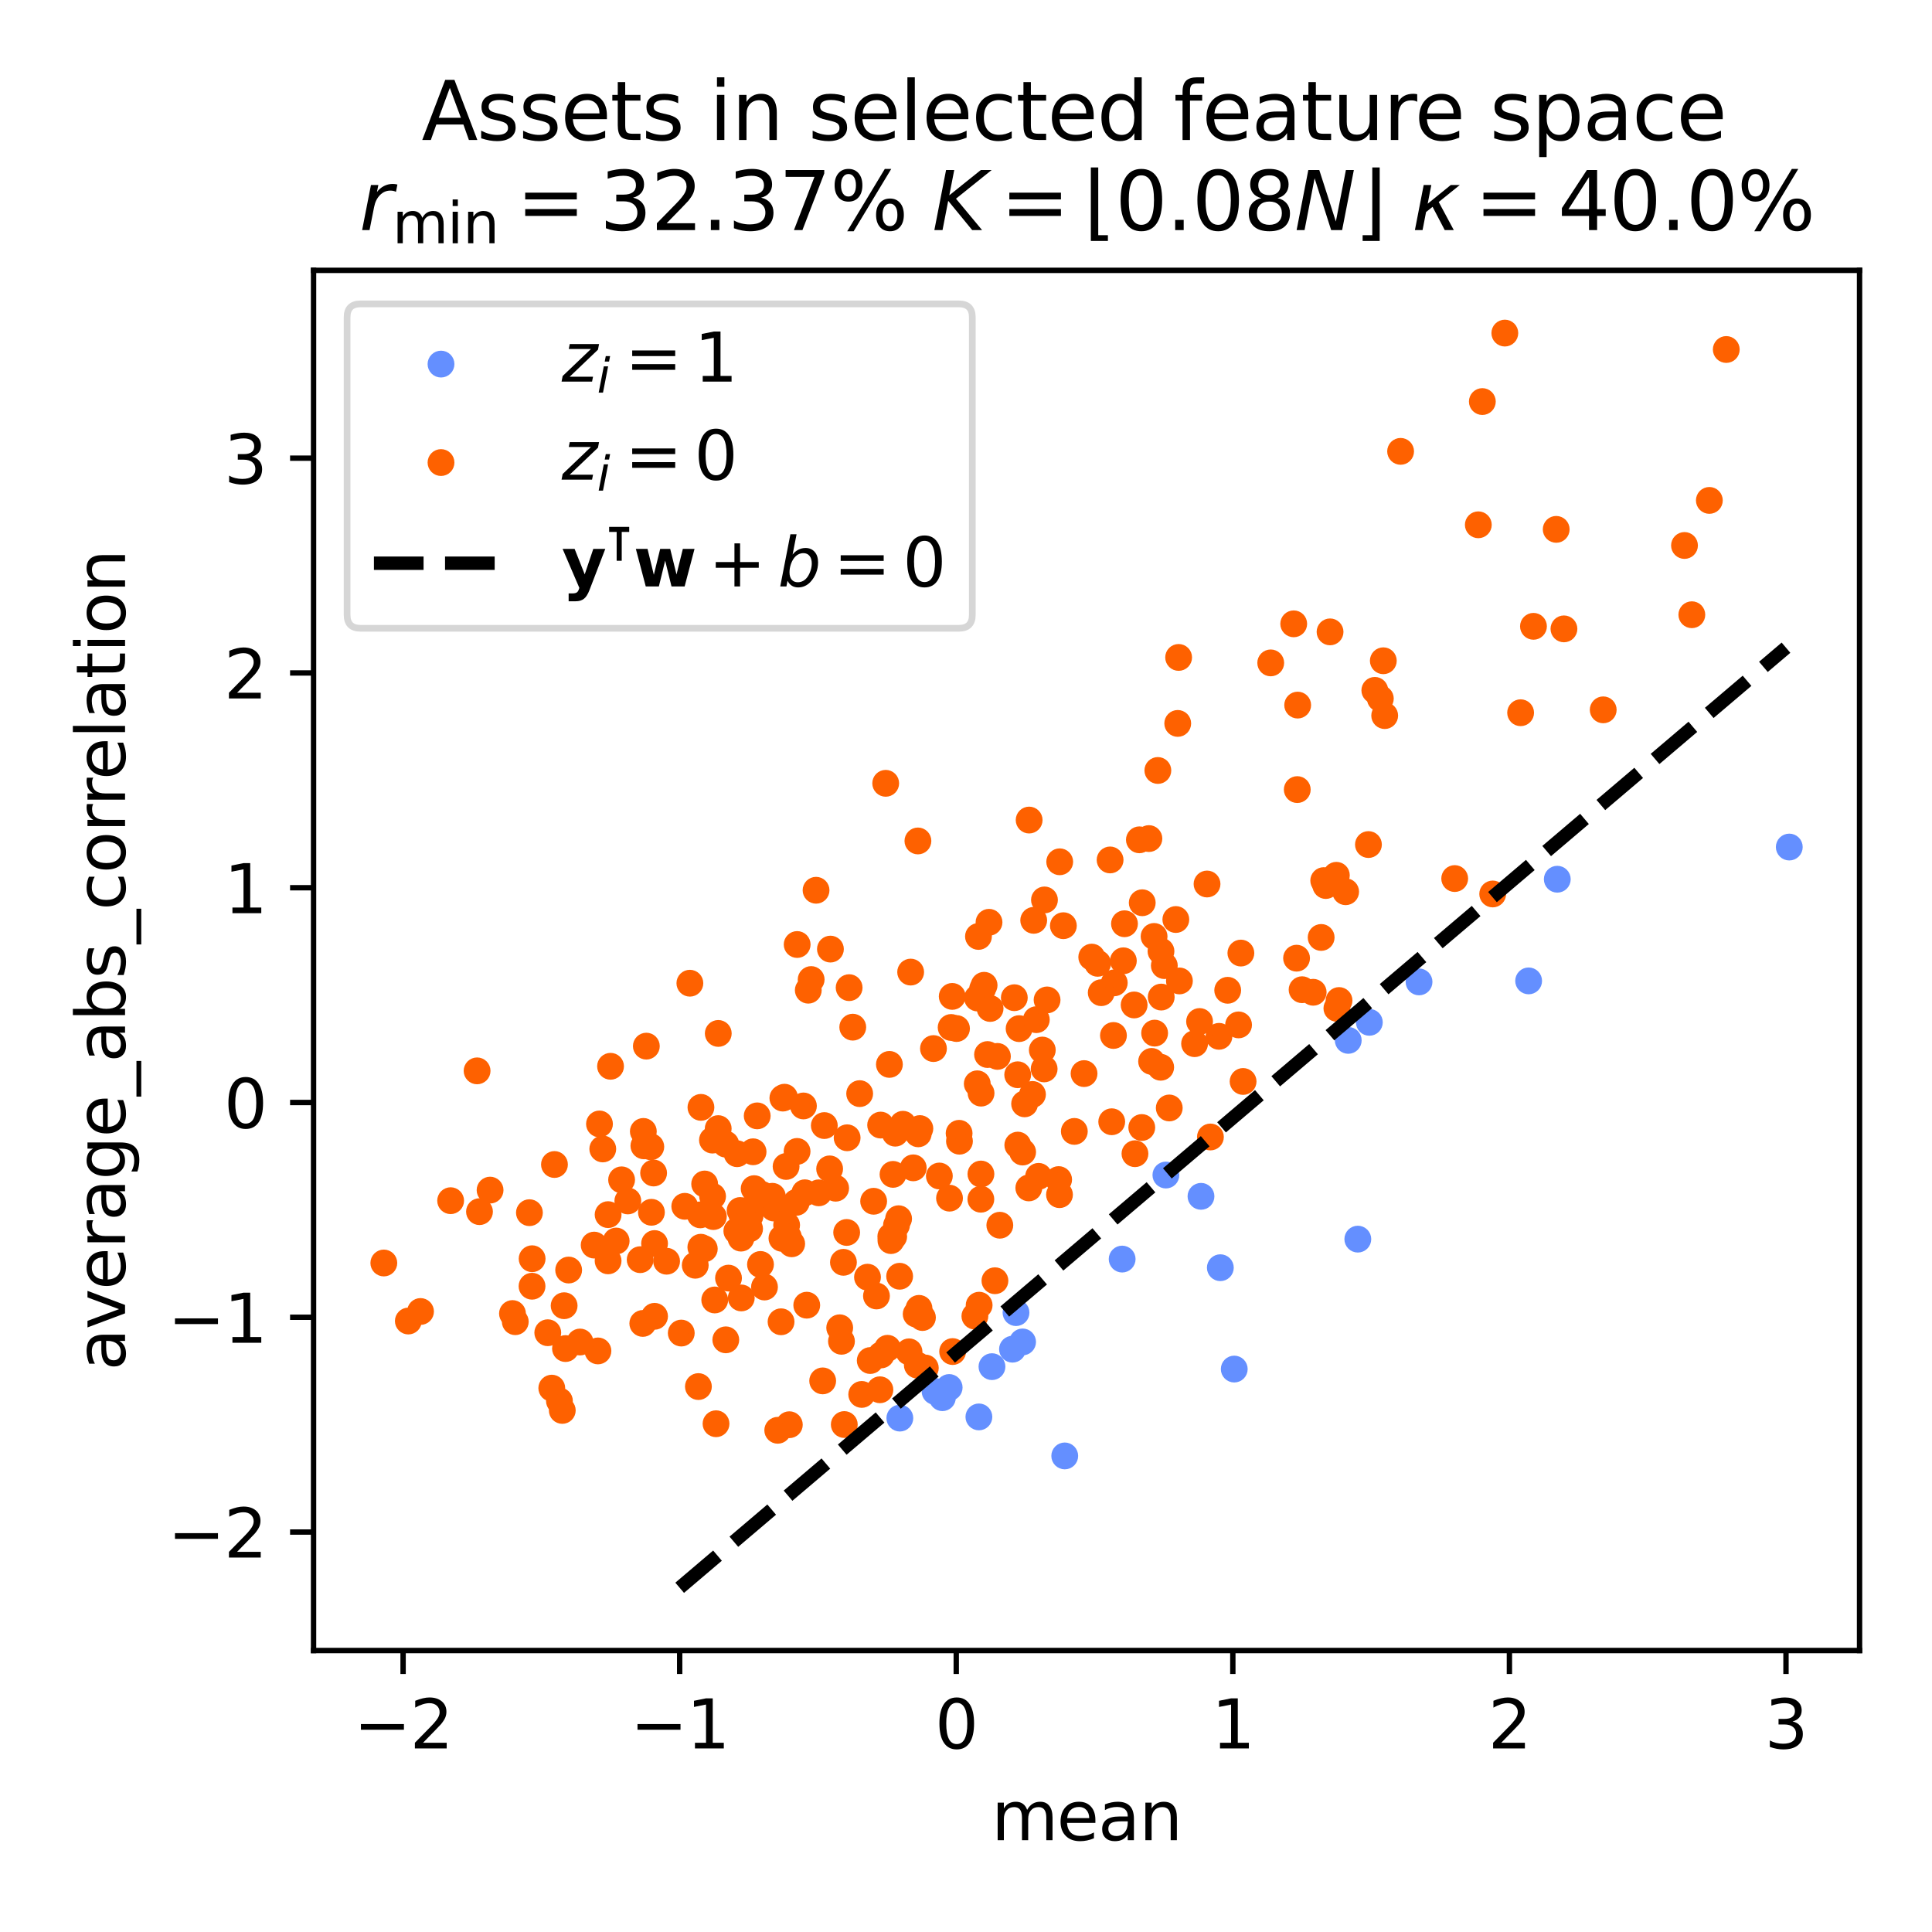 <?xml version="1.0" encoding="utf-8" standalone="no"?>
<!DOCTYPE svg PUBLIC "-//W3C//DTD SVG 1.1//EN"
  "http://www.w3.org/Graphics/SVG/1.1/DTD/svg11.dtd">
<svg xmlns:xlink="http://www.w3.org/1999/xlink" width="288pt" height="288pt" viewBox="0 0 288 288" xmlns="http://www.w3.org/2000/svg" version="1.1">
 <defs>
  <style type="text/css">*{stroke-linejoin: round; stroke-linecap: butt}</style>
 </defs>
 <g id="figure_1">
  <g id="patch_1">
   <path d="M 0 288 
L 288 288 
L 288 0 
L 0 0 
z
" style="fill: #ffffff"/>
  </g>
  <g id="axes_1">
   <g id="patch_2">
    <path d="M 46.741 246.04 
L 277.2 246.04 
L 277.2 40.301 
L 46.741 40.301 
z
" style="fill: #ffffff"/>
   </g>
   <g id="PathCollection_1">
    <defs>
     <path id="C0_0_41add85b1b" d="M 0 1.5 
C 0.398 1.5 0.779 1.342 1.061 1.061 
C 1.342 0.779 1.5 0.398 1.5 -0 
C 1.5 -0.398 1.342 -0.779 1.061 -1.061 
C 0.779 -1.342 0.398 -1.5 0 -1.5 
C -0.398 -1.5 -0.779 -1.342 -1.061 -1.061 
C -1.342 -0.779 -1.5 -0.398 -1.5 0 
C -1.5 0.398 -1.342 0.779 -1.061 1.061 
C -0.779 1.342 -0.398 1.5 0 1.5 
z
"/>
    </defs>
    <g clip-path="url(#p64a051bc2f)">
     <use xlink:href="#C0_0_41add85b1b" x="227.871" y="146.219" style="fill: #648fff; stroke: #648fff"/>
    </g>
    <g clip-path="url(#p64a051bc2f)">
     <use xlink:href="#C0_0_41add85b1b" x="147.871" y="203.725" style="fill: #648fff; stroke: #648fff"/>
    </g>
    <g clip-path="url(#p64a051bc2f)">
     <use xlink:href="#C0_0_41add85b1b" x="266.725" y="126.268" style="fill: #648fff; stroke: #648fff"/>
    </g>
    <g clip-path="url(#p64a051bc2f)">
     <use xlink:href="#C0_0_41add85b1b" x="139.39" y="207.424" style="fill: #648fff; stroke: #648fff"/>
    </g>
    <g clip-path="url(#p64a051bc2f)">
     <use xlink:href="#C0_0_41add85b1b" x="202.408" y="184.715" style="fill: #648fff; stroke: #648fff"/>
    </g>
    <g clip-path="url(#p64a051bc2f)">
     <use xlink:href="#C0_0_41add85b1b" x="200.98" y="155.087" style="fill: #648fff; stroke: #648fff"/>
    </g>
    <g clip-path="url(#p64a051bc2f)">
     <use xlink:href="#C0_0_41add85b1b" x="173.799" y="175.161" style="fill: #648fff; stroke: #648fff"/>
    </g>
    <g clip-path="url(#p64a051bc2f)">
     <use xlink:href="#C0_0_41add85b1b" x="151.455" y="195.67" style="fill: #648fff; stroke: #648fff"/>
    </g>
    <g clip-path="url(#p64a051bc2f)">
     <use xlink:href="#C0_0_41add85b1b" x="140.481" y="208.354" style="fill: #648fff; stroke: #648fff"/>
    </g>
    <g clip-path="url(#p64a051bc2f)">
     <use xlink:href="#C0_0_41add85b1b" x="183.988" y="204.084" style="fill: #648fff; stroke: #648fff"/>
    </g>
    <g clip-path="url(#p64a051bc2f)">
     <use xlink:href="#C0_0_41add85b1b" x="232.142" y="131.064" style="fill: #648fff; stroke: #648fff"/>
    </g>
    <g clip-path="url(#p64a051bc2f)">
     <use xlink:href="#C0_0_41add85b1b" x="141.49" y="206.832" style="fill: #648fff; stroke: #648fff"/>
    </g>
    <g clip-path="url(#p64a051bc2f)">
     <use xlink:href="#C0_0_41add85b1b" x="181.914" y="188.975" style="fill: #648fff; stroke: #648fff"/>
    </g>
    <g clip-path="url(#p64a051bc2f)">
     <use xlink:href="#C0_0_41add85b1b" x="179.029" y="178.336" style="fill: #648fff; stroke: #648fff"/>
    </g>
    <g clip-path="url(#p64a051bc2f)">
     <use xlink:href="#C0_0_41add85b1b" x="134.138" y="211.394" style="fill: #648fff; stroke: #648fff"/>
    </g>
    <g clip-path="url(#p64a051bc2f)">
     <use xlink:href="#C0_0_41add85b1b" x="211.533" y="146.37" style="fill: #648fff; stroke: #648fff"/>
    </g>
    <g clip-path="url(#p64a051bc2f)">
     <use xlink:href="#C0_0_41add85b1b" x="204.127" y="152.397" style="fill: #648fff; stroke: #648fff"/>
    </g>
    <g clip-path="url(#p64a051bc2f)">
     <use xlink:href="#C0_0_41add85b1b" x="150.931" y="201.12" style="fill: #648fff; stroke: #648fff"/>
    </g>
    <g clip-path="url(#p64a051bc2f)">
     <use xlink:href="#C0_0_41add85b1b" x="152.435" y="200.04" style="fill: #648fff; stroke: #648fff"/>
    </g>
    <g clip-path="url(#p64a051bc2f)">
     <use xlink:href="#C0_0_41add85b1b" x="145.923" y="211.217" style="fill: #648fff; stroke: #648fff"/>
    </g>
    <g clip-path="url(#p64a051bc2f)">
     <use xlink:href="#C0_0_41add85b1b" x="167.278" y="187.689" style="fill: #648fff; stroke: #648fff"/>
    </g>
    <g clip-path="url(#p64a051bc2f)">
     <use xlink:href="#C0_0_41add85b1b" x="158.72" y="217.032" style="fill: #648fff; stroke: #648fff"/>
    </g>
   </g>
   <g id="PathCollection_2">
    <defs>
     <path id="C1_0_951802962a" d="M 0 1.5 
C 0.398 1.5 0.779 1.342 1.061 1.061 
C 1.342 0.779 1.5 0.398 1.5 -0 
C 1.5 -0.398 1.342 -0.779 1.061 -1.061 
C 0.779 -1.342 0.398 -1.5 0 -1.5 
C -0.398 -1.5 -0.779 -1.342 -1.061 -1.061 
C -1.342 -0.779 -1.5 -0.398 -1.5 0 
C -1.5 0.398 -1.342 0.779 -1.061 1.061 
C -0.779 1.342 -0.398 1.5 0 1.5 
z
"/>
    </defs>
    <g clip-path="url(#p64a051bc2f)">
     <use xlink:href="#C1_0_951802962a" x="195.754" y="147.916" style="fill: #fe6100; stroke: #fe6100"/>
    </g>
    <g clip-path="url(#p64a051bc2f)">
     <use xlink:href="#C1_0_951802962a" x="155.65" y="159.339" style="fill: #fe6100; stroke: #fe6100"/>
    </g>
    <g clip-path="url(#p64a051bc2f)">
     <use xlink:href="#C1_0_951802962a" x="171.668" y="158.222" style="fill: #fe6100; stroke: #fe6100"/>
    </g>
    <g clip-path="url(#p64a051bc2f)">
     <use xlink:href="#C1_0_951802962a" x="206.209" y="98.499" style="fill: #fe6100; stroke: #fe6100"/>
    </g>
    <g clip-path="url(#p64a051bc2f)">
     <use xlink:href="#C1_0_951802962a" x="113.366" y="188.49" style="fill: #fe6100; stroke: #fe6100"/>
    </g>
    <g clip-path="url(#p64a051bc2f)">
     <use xlink:href="#C1_0_951802962a" x="151.707" y="160.211" style="fill: #fe6100; stroke: #fe6100"/>
    </g>
    <g clip-path="url(#p64a051bc2f)">
     <use xlink:href="#C1_0_951802962a" x="175.562" y="107.839" style="fill: #fe6100; stroke: #fe6100"/>
    </g>
    <g clip-path="url(#p64a051bc2f)">
     <use xlink:href="#C1_0_951802962a" x="122.636" y="205.846" style="fill: #fe6100; stroke: #fe6100"/>
    </g>
    <g clip-path="url(#p64a051bc2f)">
     <use xlink:href="#C1_0_951802962a" x="197.635" y="132.003" style="fill: #fe6100; stroke: #fe6100"/>
    </g>
    <g clip-path="url(#p64a051bc2f)">
     <use xlink:href="#C1_0_951802962a" x="154.093" y="137.193" style="fill: #fe6100; stroke: #fe6100"/>
    </g>
    <g clip-path="url(#p64a051bc2f)">
     <use xlink:href="#C1_0_951802962a" x="136.994" y="195.034" style="fill: #fe6100; stroke: #fe6100"/>
    </g>
    <g clip-path="url(#p64a051bc2f)">
     <use xlink:href="#C1_0_951802962a" x="146.224" y="175.009" style="fill: #fe6100; stroke: #fe6100"/>
    </g>
    <g clip-path="url(#p64a051bc2f)">
     <use xlink:href="#C1_0_951802962a" x="146.699" y="146.873" style="fill: #fe6100; stroke: #fe6100"/>
    </g>
    <g clip-path="url(#p64a051bc2f)">
     <use xlink:href="#C1_0_951802962a" x="104.488" y="165.073" style="fill: #fe6100; stroke: #fe6100"/>
    </g>
    <g clip-path="url(#p64a051bc2f)">
     <use xlink:href="#C1_0_951802962a" x="192.852" y="92.993" style="fill: #fe6100; stroke: #fe6100"/>
    </g>
    <g clip-path="url(#p64a051bc2f)">
     <use xlink:href="#C1_0_951802962a" x="220.371" y="78.231" style="fill: #fe6100; stroke: #fe6100"/>
    </g>
    <g clip-path="url(#p64a051bc2f)">
     <use xlink:href="#C1_0_951802962a" x="126.212" y="183.719" style="fill: #fe6100; stroke: #fe6100"/>
    </g>
    <g clip-path="url(#p64a051bc2f)">
     <use xlink:href="#C1_0_951802962a" x="104.473" y="185.922" style="fill: #fe6100; stroke: #fe6100"/>
    </g>
    <g clip-path="url(#p64a051bc2f)">
     <use xlink:href="#C1_0_951802962a" x="130.234" y="179.07" style="fill: #fe6100; stroke: #fe6100"/>
    </g>
    <g clip-path="url(#p64a051bc2f)">
     <use xlink:href="#C1_0_951802962a" x="82.254" y="206.927" style="fill: #fe6100; stroke: #fe6100"/>
    </g>
    <g clip-path="url(#p64a051bc2f)">
     <use xlink:href="#C1_0_951802962a" x="113.961" y="191.854" style="fill: #fe6100; stroke: #fe6100"/>
    </g>
    <g clip-path="url(#p64a051bc2f)">
     <use xlink:href="#C1_0_951802962a" x="111.414" y="180.426" style="fill: #fe6100; stroke: #fe6100"/>
    </g>
    <g clip-path="url(#p64a051bc2f)">
     <use xlink:href="#C1_0_951802962a" x="117.261" y="182.617" style="fill: #fe6100; stroke: #fe6100"/>
    </g>
    <g clip-path="url(#p64a051bc2f)">
     <use xlink:href="#C1_0_951802962a" x="153.413" y="122.245" style="fill: #fe6100; stroke: #fe6100"/>
    </g>
    <g clip-path="url(#p64a051bc2f)">
     <use xlink:href="#C1_0_951802962a" x="155.375" y="156.527" style="fill: #fe6100; stroke: #fe6100"/>
    </g>
    <g clip-path="url(#p64a051bc2f)">
     <use xlink:href="#C1_0_951802962a" x="82.653" y="173.591" style="fill: #fe6100; stroke: #fe6100"/>
    </g>
    <g clip-path="url(#p64a051bc2f)">
     <use xlink:href="#C1_0_951802962a" x="120.49" y="147.606" style="fill: #fe6100; stroke: #fe6100"/>
    </g>
    <g clip-path="url(#p64a051bc2f)">
     <use xlink:href="#C1_0_951802962a" x="145.679" y="161.56" style="fill: #fe6100; stroke: #fe6100"/>
    </g>
    <g clip-path="url(#p64a051bc2f)">
     <use xlink:href="#C1_0_951802962a" x="152.441" y="171.733" style="fill: #fe6100; stroke: #fe6100"/>
    </g>
    <g clip-path="url(#p64a051bc2f)">
     <use xlink:href="#C1_0_951802962a" x="151.917" y="153.337" style="fill: #fe6100; stroke: #fe6100"/>
    </g>
    <g clip-path="url(#p64a051bc2f)">
     <use xlink:href="#C1_0_951802962a" x="102.839" y="146.565" style="fill: #fe6100; stroke: #fe6100"/>
    </g>
    <g clip-path="url(#p64a051bc2f)">
     <use xlink:href="#C1_0_951802962a" x="83.818" y="210.249" style="fill: #fe6100; stroke: #fe6100"/>
    </g>
    <g clip-path="url(#p64a051bc2f)">
     <use xlink:href="#C1_0_951802962a" x="193.443" y="105.107" style="fill: #fe6100; stroke: #fe6100"/>
    </g>
    <g clip-path="url(#p64a051bc2f)">
     <use xlink:href="#C1_0_951802962a" x="67.176" y="178.985" style="fill: #fe6100; stroke: #fe6100"/>
    </g>
    <g clip-path="url(#p64a051bc2f)">
     <use xlink:href="#C1_0_951802962a" x="172.038" y="139.593" style="fill: #fe6100; stroke: #fe6100"/>
    </g>
    <g clip-path="url(#p64a051bc2f)">
     <use xlink:href="#C1_0_951802962a" x="91.851" y="184.997" style="fill: #fe6100; stroke: #fe6100"/>
    </g>
    <g clip-path="url(#p64a051bc2f)">
     <use xlink:href="#C1_0_951802962a" x="112.26" y="171.694" style="fill: #fe6100; stroke: #fe6100"/>
    </g>
    <g clip-path="url(#p64a051bc2f)">
     <use xlink:href="#C1_0_951802962a" x="154.822" y="175.357" style="fill: #fe6100; stroke: #fe6100"/>
    </g>
    <g clip-path="url(#p64a051bc2f)">
     <use xlink:href="#C1_0_951802962a" x="132.03" y="116.767" style="fill: #fe6100; stroke: #fe6100"/>
    </g>
    <g clip-path="url(#p64a051bc2f)">
     <use xlink:href="#C1_0_951802962a" x="141.543" y="178.609" style="fill: #fe6100; stroke: #fe6100"/>
    </g>
    <g clip-path="url(#p64a051bc2f)">
     <use xlink:href="#C1_0_951802962a" x="170.203" y="168.077" style="fill: #fe6100; stroke: #fe6100"/>
    </g>
    <g clip-path="url(#p64a051bc2f)">
     <use xlink:href="#C1_0_951802962a" x="112.876" y="166.34" style="fill: #fe6100; stroke: #fe6100"/>
    </g>
    <g clip-path="url(#p64a051bc2f)">
     <use xlink:href="#C1_0_951802962a" x="108.192" y="170.555" style="fill: #fe6100; stroke: #fe6100"/>
    </g>
    <g clip-path="url(#p64a051bc2f)">
     <use xlink:href="#C1_0_951802962a" x="86.46" y="200.053" style="fill: #fe6100; stroke: #fe6100"/>
    </g>
    <g clip-path="url(#p64a051bc2f)">
     <use xlink:href="#C1_0_951802962a" x="153.363" y="177.081" style="fill: #fe6100; stroke: #fe6100"/>
    </g>
    <g clip-path="url(#p64a051bc2f)">
     <use xlink:href="#C1_0_951802962a" x="151.722" y="170.698" style="fill: #fe6100; stroke: #fe6100"/>
    </g>
    <g clip-path="url(#p64a051bc2f)">
     <use xlink:href="#C1_0_951802962a" x="119.978" y="177.805" style="fill: #fe6100; stroke: #fe6100"/>
    </g>
    <g clip-path="url(#p64a051bc2f)">
     <use xlink:href="#C1_0_951802962a" x="151.202" y="148.725" style="fill: #fe6100; stroke: #fe6100"/>
    </g>
    <g clip-path="url(#p64a051bc2f)">
     <use xlink:href="#C1_0_951802962a" x="103.64" y="188.609" style="fill: #fe6100; stroke: #fe6100"/>
    </g>
    <g clip-path="url(#p64a051bc2f)">
     <use xlink:href="#C1_0_951802962a" x="169.187" y="171.979" style="fill: #fe6100; stroke: #fe6100"/>
    </g>
    <g clip-path="url(#p64a051bc2f)">
     <use xlink:href="#C1_0_951802962a" x="146.476" y="147.406" style="fill: #fe6100; stroke: #fe6100"/>
    </g>
    <g clip-path="url(#p64a051bc2f)">
     <use xlink:href="#C1_0_951802962a" x="88.572" y="185.603" style="fill: #fe6100; stroke: #fe6100"/>
    </g>
    <g clip-path="url(#p64a051bc2f)">
     <use xlink:href="#C1_0_951802962a" x="108.598" y="190.526" style="fill: #fe6100; stroke: #fe6100"/>
    </g>
    <g clip-path="url(#p64a051bc2f)">
     <use xlink:href="#C1_0_951802962a" x="145.96" y="194.562" style="fill: #fe6100; stroke: #fe6100"/>
    </g>
    <g clip-path="url(#p64a051bc2f)">
     <use xlink:href="#C1_0_951802962a" x="189.425" y="98.816" style="fill: #fe6100; stroke: #fe6100"/>
    </g>
    <g clip-path="url(#p64a051bc2f)">
     <use xlink:href="#C1_0_951802962a" x="79.309" y="191.735" style="fill: #fe6100; stroke: #fe6100"/>
    </g>
    <g clip-path="url(#p64a051bc2f)">
     <use xlink:href="#C1_0_951802962a" x="126.281" y="169.607" style="fill: #fe6100; stroke: #fe6100"/>
    </g>
    <g clip-path="url(#p64a051bc2f)">
     <use xlink:href="#C1_0_951802962a" x="254.81" y="74.595" style="fill: #fe6100; stroke: #fe6100"/>
    </g>
    <g clip-path="url(#p64a051bc2f)">
     <use xlink:href="#C1_0_951802962a" x="110.591" y="181.06" style="fill: #fe6100; stroke: #fe6100"/>
    </g>
    <g clip-path="url(#p64a051bc2f)">
     <use xlink:href="#C1_0_951802962a" x="193.277" y="142.835" style="fill: #fe6100; stroke: #fe6100"/>
    </g>
    <g clip-path="url(#p64a051bc2f)">
     <use xlink:href="#C1_0_951802962a" x="102.077" y="179.823" style="fill: #fe6100; stroke: #fe6100"/>
    </g>
    <g clip-path="url(#p64a051bc2f)">
     <use xlink:href="#C1_0_951802962a" x="115.937" y="213.211" style="fill: #fe6100; stroke: #fe6100"/>
    </g>
    <g clip-path="url(#p64a051bc2f)">
     <use xlink:href="#C1_0_951802962a" x="142.009" y="201.474" style="fill: #fe6100; stroke: #fe6100"/>
    </g>
    <g clip-path="url(#p64a051bc2f)">
     <use xlink:href="#C1_0_951802962a" x="106.204" y="169.953" style="fill: #fe6100; stroke: #fe6100"/>
    </g>
    <g clip-path="url(#p64a051bc2f)">
     <use xlink:href="#C1_0_951802962a" x="89.854" y="171.271" style="fill: #fe6100; stroke: #fe6100"/>
    </g>
    <g clip-path="url(#p64a051bc2f)">
     <use xlink:href="#C1_0_951802962a" x="78.92" y="180.773" style="fill: #fe6100; stroke: #fe6100"/>
    </g>
    <g clip-path="url(#p64a051bc2f)">
     <use xlink:href="#C1_0_951802962a" x="162.745" y="142.673" style="fill: #fe6100; stroke: #fe6100"/>
    </g>
    <g clip-path="url(#p64a051bc2f)">
     <use xlink:href="#C1_0_951802962a" x="116.7" y="163.692" style="fill: #fe6100; stroke: #fe6100"/>
    </g>
    <g clip-path="url(#p64a051bc2f)">
     <use xlink:href="#C1_0_951802962a" x="146.214" y="178.766" style="fill: #fe6100; stroke: #fe6100"/>
    </g>
    <g clip-path="url(#p64a051bc2f)">
     <use xlink:href="#C1_0_951802962a" x="143.026" y="170.118" style="fill: #fe6100; stroke: #fe6100"/>
    </g>
    <g clip-path="url(#p64a051bc2f)">
     <use xlink:href="#C1_0_951802962a" x="135.508" y="201.514" style="fill: #fe6100; stroke: #fe6100"/>
    </g>
    <g clip-path="url(#p64a051bc2f)">
     <use xlink:href="#C1_0_951802962a" x="137.935" y="203.922" style="fill: #fe6100; stroke: #fe6100"/>
    </g>
    <g clip-path="url(#p64a051bc2f)">
     <use xlink:href="#C1_0_951802962a" x="175.697" y="98.002" style="fill: #fe6100; stroke: #fe6100"/>
    </g>
    <g clip-path="url(#p64a051bc2f)">
     <use xlink:href="#C1_0_951802962a" x="97.432" y="174.858" style="fill: #fe6100; stroke: #fe6100"/>
    </g>
    <g clip-path="url(#p64a051bc2f)">
     <use xlink:href="#C1_0_951802962a" x="125.436" y="199.943" style="fill: #fe6100; stroke: #fe6100"/>
    </g>
    <g clip-path="url(#p64a051bc2f)">
     <use xlink:href="#C1_0_951802962a" x="76.813" y="197.023" style="fill: #fe6100; stroke: #fe6100"/>
    </g>
    <g clip-path="url(#p64a051bc2f)">
     <use xlink:href="#C1_0_951802962a" x="123.673" y="174.243" style="fill: #fe6100; stroke: #fe6100"/>
    </g>
    <g clip-path="url(#p64a051bc2f)">
     <use xlink:href="#C1_0_951802962a" x="122.048" y="177.815" style="fill: #fe6100; stroke: #fe6100"/>
    </g>
    <g clip-path="url(#p64a051bc2f)">
     <use xlink:href="#C1_0_951802962a" x="137.508" y="196.403" style="fill: #fe6100; stroke: #fe6100"/>
    </g>
    <g clip-path="url(#p64a051bc2f)">
     <use xlink:href="#C1_0_951802962a" x="118.016" y="185.41" style="fill: #fe6100; stroke: #fe6100"/>
    </g>
    <g clip-path="url(#p64a051bc2f)">
     <use xlink:href="#C1_0_951802962a" x="163.624" y="143.6" style="fill: #fe6100; stroke: #fe6100"/>
    </g>
    <g clip-path="url(#p64a051bc2f)">
     <use xlink:href="#C1_0_951802962a" x="173.1" y="148.632" style="fill: #fe6100; stroke: #fe6100"/>
    </g>
    <g clip-path="url(#p64a051bc2f)">
     <use xlink:href="#C1_0_951802962a" x="167.626" y="137.702" style="fill: #fe6100; stroke: #fe6100"/>
    </g>
    <g clip-path="url(#p64a051bc2f)">
     <use xlink:href="#C1_0_951802962a" x="169.064" y="149.808" style="fill: #fe6100; stroke: #fe6100"/>
    </g>
    <g clip-path="url(#p64a051bc2f)">
     <use xlink:href="#C1_0_951802962a" x="173.066" y="141.801" style="fill: #fe6100; stroke: #fe6100"/>
    </g>
    <g clip-path="url(#p64a051bc2f)">
     <use xlink:href="#C1_0_951802962a" x="62.686" y="195.503" style="fill: #fe6100; stroke: #fe6100"/>
    </g>
    <g clip-path="url(#p64a051bc2f)">
     <use xlink:href="#C1_0_951802962a" x="157.937" y="178.087" style="fill: #fe6100; stroke: #fe6100"/>
    </g>
    <g clip-path="url(#p64a051bc2f)">
     <use xlink:href="#C1_0_951802962a" x="170.272" y="134.571" style="fill: #fe6100; stroke: #fe6100"/>
    </g>
    <g clip-path="url(#p64a051bc2f)">
     <use xlink:href="#C1_0_951802962a" x="158.515" y="137.992" style="fill: #fe6100; stroke: #fe6100"/>
    </g>
    <g clip-path="url(#p64a051bc2f)">
     <use xlink:href="#C1_0_951802962a" x="206.414" y="106.673" style="fill: #fe6100; stroke: #fe6100"/>
    </g>
    <g clip-path="url(#p64a051bc2f)">
     <use xlink:href="#C1_0_951802962a" x="145.325" y="196.195" style="fill: #fe6100; stroke: #fe6100"/>
    </g>
    <g clip-path="url(#p64a051bc2f)">
     <use xlink:href="#C1_0_951802962a" x="178.819" y="152.274" style="fill: #fe6100; stroke: #fe6100"/>
    </g>
    <g clip-path="url(#p64a051bc2f)">
     <use xlink:href="#C1_0_951802962a" x="125.73" y="188.171" style="fill: #fe6100; stroke: #fe6100"/>
    </g>
    <g clip-path="url(#p64a051bc2f)">
     <use xlink:href="#C1_0_951802962a" x="238.988" y="105.815" style="fill: #fe6100; stroke: #fe6100"/>
    </g>
    <g clip-path="url(#p64a051bc2f)">
     <use xlink:href="#C1_0_951802962a" x="97.574" y="185.374" style="fill: #fe6100; stroke: #fe6100"/>
    </g>
    <g clip-path="url(#p64a051bc2f)">
     <use xlink:href="#C1_0_951802962a" x="110.326" y="180.449" style="fill: #fe6100; stroke: #fe6100"/>
    </g>
    <g clip-path="url(#p64a051bc2f)">
     <use xlink:href="#C1_0_951802962a" x="89.364" y="167.547" style="fill: #fe6100; stroke: #fe6100"/>
    </g>
    <g clip-path="url(#p64a051bc2f)">
     <use xlink:href="#C1_0_951802962a" x="137.124" y="168.233" style="fill: #fe6100; stroke: #fe6100"/>
    </g>
    <g clip-path="url(#p64a051bc2f)">
     <use xlink:href="#C1_0_951802962a" x="127.119" y="153.118" style="fill: #fe6100; stroke: #fe6100"/>
    </g>
    <g clip-path="url(#p64a051bc2f)">
     <use xlink:href="#C1_0_951802962a" x="233.135" y="93.745" style="fill: #fe6100; stroke: #fe6100"/>
    </g>
    <g clip-path="url(#p64a051bc2f)">
     <use xlink:href="#C1_0_951802962a" x="200.593" y="132.929" style="fill: #fe6100; stroke: #fe6100"/>
    </g>
    <g clip-path="url(#p64a051bc2f)">
     <use xlink:href="#C1_0_951802962a" x="81.656" y="198.667" style="fill: #fe6100; stroke: #fe6100"/>
    </g>
    <g clip-path="url(#p64a051bc2f)">
     <use xlink:href="#C1_0_951802962a" x="147.592" y="150.33" style="fill: #fe6100; stroke: #fe6100"/>
    </g>
    <g clip-path="url(#p64a051bc2f)">
     <use xlink:href="#C1_0_951802962a" x="91.013" y="158.95" style="fill: #fe6100; stroke: #fe6100"/>
    </g>
    <g clip-path="url(#p64a051bc2f)">
     <use xlink:href="#C1_0_951802962a" x="136.877" y="169.017" style="fill: #fe6100; stroke: #fe6100"/>
    </g>
    <g clip-path="url(#p64a051bc2f)">
     <use xlink:href="#C1_0_951802962a" x="130.654" y="193.19" style="fill: #fe6100; stroke: #fe6100"/>
    </g>
    <g clip-path="url(#p64a051bc2f)">
     <use xlink:href="#C1_0_951802962a" x="97.106" y="180.713" style="fill: #fe6100; stroke: #fe6100"/>
    </g>
    <g clip-path="url(#p64a051bc2f)">
     <use xlink:href="#C1_0_951802962a" x="110.457" y="184.566" style="fill: #fe6100; stroke: #fe6100"/>
    </g>
    <g clip-path="url(#p64a051bc2f)">
     <use xlink:href="#C1_0_951802962a" x="115.354" y="180.079" style="fill: #fe6100; stroke: #fe6100"/>
    </g>
    <g clip-path="url(#p64a051bc2f)">
     <use xlink:href="#C1_0_951802962a" x="216.85" y="130.964" style="fill: #fe6100; stroke: #fe6100"/>
    </g>
    <g clip-path="url(#p64a051bc2f)">
     <use xlink:href="#C1_0_951802962a" x="222.516" y="133.262" style="fill: #fe6100; stroke: #fe6100"/>
    </g>
    <g clip-path="url(#p64a051bc2f)">
     <use xlink:href="#C1_0_951802962a" x="132.81" y="184.934" style="fill: #fe6100; stroke: #fe6100"/>
    </g>
    <g clip-path="url(#p64a051bc2f)">
     <use xlink:href="#C1_0_951802962a" x="167.457" y="143.224" style="fill: #fe6100; stroke: #fe6100"/>
    </g>
    <g clip-path="url(#p64a051bc2f)">
     <use xlink:href="#C1_0_951802962a" x="199.209" y="130.478" style="fill: #fe6100; stroke: #fe6100"/>
    </g>
    <g clip-path="url(#p64a051bc2f)">
     <use xlink:href="#C1_0_951802962a" x="224.322" y="49.653" style="fill: #fe6100; stroke: #fe6100"/>
    </g>
    <g clip-path="url(#p64a051bc2f)">
     <use xlink:href="#C1_0_951802962a" x="118.819" y="171.641" style="fill: #fe6100; stroke: #fe6100"/>
    </g>
    <g clip-path="url(#p64a051bc2f)">
     <use xlink:href="#C1_0_951802962a" x="199.289" y="150.311" style="fill: #fe6100; stroke: #fe6100"/>
    </g>
    <g clip-path="url(#p64a051bc2f)">
     <use xlink:href="#C1_0_951802962a" x="128.15" y="163.025" style="fill: #fe6100; stroke: #fe6100"/>
    </g>
    <g clip-path="url(#p64a051bc2f)">
     <use xlink:href="#C1_0_951802962a" x="131.277" y="167.713" style="fill: #fe6100; stroke: #fe6100"/>
    </g>
    <g clip-path="url(#p64a051bc2f)">
     <use xlink:href="#C1_0_951802962a" x="116.432" y="197.035" style="fill: #fe6100; stroke: #fe6100"/>
    </g>
    <g clip-path="url(#p64a051bc2f)">
     <use xlink:href="#C1_0_951802962a" x="172.119" y="154.005" style="fill: #fe6100; stroke: #fe6100"/>
    </g>
    <g clip-path="url(#p64a051bc2f)">
     <use xlink:href="#C1_0_951802962a" x="146.245" y="162.952" style="fill: #fe6100; stroke: #fe6100"/>
    </g>
    <g clip-path="url(#p64a051bc2f)">
     <use xlink:href="#C1_0_951802962a" x="172.599" y="114.853" style="fill: #fe6100; stroke: #fe6100"/>
    </g>
    <g clip-path="url(#p64a051bc2f)">
     <use xlink:href="#C1_0_951802962a" x="111.62" y="181.312" style="fill: #fe6100; stroke: #fe6100"/>
    </g>
    <g clip-path="url(#p64a051bc2f)">
     <use xlink:href="#C1_0_951802962a" x="157.969" y="128.466" style="fill: #fe6100; stroke: #fe6100"/>
    </g>
    <g clip-path="url(#p64a051bc2f)">
     <use xlink:href="#C1_0_951802962a" x="123.79" y="141.48" style="fill: #fe6100; stroke: #fe6100"/>
    </g>
    <g clip-path="url(#p64a051bc2f)">
     <use xlink:href="#C1_0_951802962a" x="208.786" y="67.284" style="fill: #fe6100; stroke: #fe6100"/>
    </g>
    <g clip-path="url(#p64a051bc2f)">
     <use xlink:href="#C1_0_951802962a" x="153.91" y="163.146" style="fill: #fe6100; stroke: #fe6100"/>
    </g>
    <g clip-path="url(#p64a051bc2f)">
     <use xlink:href="#C1_0_951802962a" x="116.94" y="163.558" style="fill: #fe6100; stroke: #fe6100"/>
    </g>
    <g clip-path="url(#p64a051bc2f)">
     <use xlink:href="#C1_0_951802962a" x="173.022" y="159.094" style="fill: #fe6100; stroke: #fe6100"/>
    </g>
    <g clip-path="url(#p64a051bc2f)">
     <use xlink:href="#C1_0_951802962a" x="194.1" y="147.535" style="fill: #fe6100; stroke: #fe6100"/>
    </g>
    <g clip-path="url(#p64a051bc2f)">
     <use xlink:href="#C1_0_951802962a" x="133.637" y="182.642" style="fill: #fe6100; stroke: #fe6100"/>
    </g>
    <g clip-path="url(#p64a051bc2f)">
     <use xlink:href="#C1_0_951802962a" x="105.043" y="176.495" style="fill: #fe6100; stroke: #fe6100"/>
    </g>
    <g clip-path="url(#p64a051bc2f)">
     <use xlink:href="#C1_0_951802962a" x="147.432" y="137.485" style="fill: #fe6100; stroke: #fe6100"/>
    </g>
    <g clip-path="url(#p64a051bc2f)">
     <use xlink:href="#C1_0_951802962a" x="95.901" y="168.659" style="fill: #fe6100; stroke: #fe6100"/>
    </g>
    <g clip-path="url(#p64a051bc2f)">
     <use xlink:href="#C1_0_951802962a" x="175.28" y="137.07" style="fill: #fe6100; stroke: #fe6100"/>
    </g>
    <g clip-path="url(#p64a051bc2f)">
     <use xlink:href="#C1_0_951802962a" x="84.296" y="201.029" style="fill: #fe6100; stroke: #fe6100"/>
    </g>
    <g clip-path="url(#p64a051bc2f)">
     <use xlink:href="#C1_0_951802962a" x="124.569" y="177.125" style="fill: #fe6100; stroke: #fe6100"/>
    </g>
    <g clip-path="url(#p64a051bc2f)">
     <use xlink:href="#C1_0_951802962a" x="226.677" y="106.246" style="fill: #fe6100; stroke: #fe6100"/>
    </g>
    <g clip-path="url(#p64a051bc2f)">
     <use xlink:href="#C1_0_951802962a" x="111.74" y="183.171" style="fill: #fe6100; stroke: #fe6100"/>
    </g>
    <g clip-path="url(#p64a051bc2f)">
     <use xlink:href="#C1_0_951802962a" x="136.833" y="125.359" style="fill: #fe6100; stroke: #fe6100"/>
    </g>
    <g clip-path="url(#p64a051bc2f)">
     <use xlink:href="#C1_0_951802962a" x="165.48" y="128.19" style="fill: #fe6100; stroke: #fe6100"/>
    </g>
    <g clip-path="url(#p64a051bc2f)">
     <use xlink:href="#C1_0_951802962a" x="136.137" y="174.088" style="fill: #fe6100; stroke: #fe6100"/>
    </g>
    <g clip-path="url(#p64a051bc2f)">
     <use xlink:href="#C1_0_951802962a" x="142.973" y="168.94" style="fill: #fe6100; stroke: #fe6100"/>
    </g>
    <g clip-path="url(#p64a051bc2f)">
     <use xlink:href="#C1_0_951802962a" x="57.217" y="188.272" style="fill: #fe6100; stroke: #fe6100"/>
    </g>
    <g clip-path="url(#p64a051bc2f)">
     <use xlink:href="#C1_0_951802962a" x="132.582" y="158.668" style="fill: #fe6100; stroke: #fe6100"/>
    </g>
    <g clip-path="url(#p64a051bc2f)">
     <use xlink:href="#C1_0_951802962a" x="174.3" y="165.162" style="fill: #fe6100; stroke: #fe6100"/>
    </g>
    <g clip-path="url(#p64a051bc2f)">
     <use xlink:href="#C1_0_951802962a" x="205.765" y="104.135" style="fill: #fe6100; stroke: #fe6100"/>
    </g>
    <g clip-path="url(#p64a051bc2f)">
     <use xlink:href="#C1_0_951802962a" x="184.976" y="142.072" style="fill: #fe6100; stroke: #fe6100"/>
    </g>
    <g clip-path="url(#p64a051bc2f)">
     <use xlink:href="#C1_0_951802962a" x="139.151" y="156.309" style="fill: #fe6100; stroke: #fe6100"/>
    </g>
    <g clip-path="url(#p64a051bc2f)">
     <use xlink:href="#C1_0_951802962a" x="104.989" y="186.161" style="fill: #fe6100; stroke: #fe6100"/>
    </g>
    <g clip-path="url(#p64a051bc2f)">
     <use xlink:href="#C1_0_951802962a" x="165.724" y="167.218" style="fill: #fe6100; stroke: #fe6100"/>
    </g>
    <g clip-path="url(#p64a051bc2f)">
     <use xlink:href="#C1_0_951802962a" x="154.483" y="152.001" style="fill: #fe6100; stroke: #fe6100"/>
    </g>
    <g clip-path="url(#p64a051bc2f)">
     <use xlink:href="#C1_0_951802962a" x="109.839" y="183.503" style="fill: #fe6100; stroke: #fe6100"/>
    </g>
    <g clip-path="url(#p64a051bc2f)">
     <use xlink:href="#C1_0_951802962a" x="203.991" y="125.896" style="fill: #fe6100; stroke: #fe6100"/>
    </g>
    <g clip-path="url(#p64a051bc2f)">
     <use xlink:href="#C1_0_951802962a" x="156.087" y="149.058" style="fill: #fe6100; stroke: #fe6100"/>
    </g>
    <g clip-path="url(#p64a051bc2f)">
     <use xlink:href="#C1_0_951802962a" x="134.108" y="190.248" style="fill: #fe6100; stroke: #fe6100"/>
    </g>
    <g clip-path="url(#p64a051bc2f)">
     <use xlink:href="#C1_0_951802962a" x="95.984" y="170.809" style="fill: #fe6100; stroke: #fe6100"/>
    </g>
    <g clip-path="url(#p64a051bc2f)">
     <use xlink:href="#C1_0_951802962a" x="165.98" y="154.356" style="fill: #fe6100; stroke: #fe6100"/>
    </g>
    <g clip-path="url(#p64a051bc2f)">
     <use xlink:href="#C1_0_951802962a" x="251.105" y="81.313" style="fill: #fe6100; stroke: #fe6100"/>
    </g>
    <g clip-path="url(#p64a051bc2f)">
     <use xlink:href="#C1_0_951802962a" x="106.545" y="193.784" style="fill: #fe6100; stroke: #fe6100"/>
    </g>
    <g clip-path="url(#p64a051bc2f)">
     <use xlink:href="#C1_0_951802962a" x="71.119" y="159.632" style="fill: #fe6100; stroke: #fe6100"/>
    </g>
    <g clip-path="url(#p64a051bc2f)">
     <use xlink:href="#C1_0_951802962a" x="92.662" y="175.877" style="fill: #fe6100; stroke: #fe6100"/>
    </g>
    <g clip-path="url(#p64a051bc2f)">
     <use xlink:href="#C1_0_951802962a" x="131.349" y="201.977" style="fill: #fe6100; stroke: #fe6100"/>
    </g>
    <g clip-path="url(#p64a051bc2f)">
     <use xlink:href="#C1_0_951802962a" x="83.393" y="208.835" style="fill: #fe6100; stroke: #fe6100"/>
    </g>
    <g clip-path="url(#p64a051bc2f)">
     <use xlink:href="#C1_0_951802962a" x="125.174" y="197.928" style="fill: #fe6100; stroke: #fe6100"/>
    </g>
    <g clip-path="url(#p64a051bc2f)">
     <use xlink:href="#C1_0_951802962a" x="118.704" y="179.234" style="fill: #fe6100; stroke: #fe6100"/>
    </g>
    <g clip-path="url(#p64a051bc2f)">
     <use xlink:href="#C1_0_951802962a" x="95.821" y="197.282" style="fill: #fe6100; stroke: #fe6100"/>
    </g>
    <g clip-path="url(#p64a051bc2f)">
     <use xlink:href="#C1_0_951802962a" x="97.573" y="196.22" style="fill: #fe6100; stroke: #fe6100"/>
    </g>
    <g clip-path="url(#p64a051bc2f)">
     <use xlink:href="#C1_0_951802962a" x="122.879" y="167.786" style="fill: #fe6100; stroke: #fe6100"/>
    </g>
    <g clip-path="url(#p64a051bc2f)">
     <use xlink:href="#C1_0_951802962a" x="171.265" y="125.005" style="fill: #fe6100; stroke: #fe6100"/>
    </g>
    <g clip-path="url(#p64a051bc2f)">
     <use xlink:href="#C1_0_951802962a" x="112.422" y="177.19" style="fill: #fe6100; stroke: #fe6100"/>
    </g>
    <g clip-path="url(#p64a051bc2f)">
     <use xlink:href="#C1_0_951802962a" x="106.222" y="178.336" style="fill: #fe6100; stroke: #fe6100"/>
    </g>
    <g clip-path="url(#p64a051bc2f)">
     <use xlink:href="#C1_0_951802962a" x="152.737" y="164.548" style="fill: #fe6100; stroke: #fe6100"/>
    </g>
    <g clip-path="url(#p64a051bc2f)">
     <use xlink:href="#C1_0_951802962a" x="101.555" y="198.718" style="fill: #fe6100; stroke: #fe6100"/>
    </g>
    <g clip-path="url(#p64a051bc2f)">
     <use xlink:href="#C1_0_951802962a" x="99.369" y="188.009" style="fill: #fe6100; stroke: #fe6100"/>
    </g>
    <g clip-path="url(#p64a051bc2f)">
     <use xlink:href="#C1_0_951802962a" x="133.953" y="181.67" style="fill: #fe6100; stroke: #fe6100"/>
    </g>
    <g clip-path="url(#p64a051bc2f)">
     <use xlink:href="#C1_0_951802962a" x="84.095" y="194.641" style="fill: #fe6100; stroke: #fe6100"/>
    </g>
    <g clip-path="url(#p64a051bc2f)">
     <use xlink:href="#C1_0_951802962a" x="166.102" y="146.509" style="fill: #fe6100; stroke: #fe6100"/>
    </g>
    <g clip-path="url(#p64a051bc2f)">
     <use xlink:href="#C1_0_951802962a" x="252.199" y="91.638" style="fill: #fe6100; stroke: #fe6100"/>
    </g>
    <g clip-path="url(#p64a051bc2f)">
     <use xlink:href="#C1_0_951802962a" x="199.609" y="149.146" style="fill: #fe6100; stroke: #fe6100"/>
    </g>
    <g clip-path="url(#p64a051bc2f)">
     <use xlink:href="#C1_0_951802962a" x="76.395" y="195.807" style="fill: #fe6100; stroke: #fe6100"/>
    </g>
    <g clip-path="url(#p64a051bc2f)">
     <use xlink:href="#C1_0_951802962a" x="173.564" y="143.942" style="fill: #fe6100; stroke: #fe6100"/>
    </g>
    <g clip-path="url(#p64a051bc2f)">
     <use xlink:href="#C1_0_951802962a" x="181.71" y="154.485" style="fill: #fe6100; stroke: #fe6100"/>
    </g>
    <g clip-path="url(#p64a051bc2f)">
     <use xlink:href="#C1_0_951802962a" x="107.071" y="154.052" style="fill: #fe6100; stroke: #fe6100"/>
    </g>
    <g clip-path="url(#p64a051bc2f)">
     <use xlink:href="#C1_0_951802962a" x="128.455" y="207.864" style="fill: #fe6100; stroke: #fe6100"/>
    </g>
    <g clip-path="url(#p64a051bc2f)">
     <use xlink:href="#C1_0_951802962a" x="113.564" y="178.056" style="fill: #fe6100; stroke: #fe6100"/>
    </g>
    <g clip-path="url(#p64a051bc2f)">
     <use xlink:href="#C1_0_951802962a" x="160.149" y="168.657" style="fill: #fe6100; stroke: #fe6100"/>
    </g>
    <g clip-path="url(#p64a051bc2f)">
     <use xlink:href="#C1_0_951802962a" x="106.738" y="212.234" style="fill: #fe6100; stroke: #fe6100"/>
    </g>
    <g clip-path="url(#p64a051bc2f)">
     <use xlink:href="#C1_0_951802962a" x="90.648" y="187.953" style="fill: #fe6100; stroke: #fe6100"/>
    </g>
    <g clip-path="url(#p64a051bc2f)">
     <use xlink:href="#C1_0_951802962a" x="147.21" y="157.199" style="fill: #fe6100; stroke: #fe6100"/>
    </g>
    <g clip-path="url(#p64a051bc2f)">
     <use xlink:href="#C1_0_951802962a" x="179.931" y="131.777" style="fill: #fe6100; stroke: #fe6100"/>
    </g>
    <g clip-path="url(#p64a051bc2f)">
     <use xlink:href="#C1_0_951802962a" x="148.683" y="157.476" style="fill: #fe6100; stroke: #fe6100"/>
    </g>
    <g clip-path="url(#p64a051bc2f)">
     <use xlink:href="#C1_0_951802962a" x="196.942" y="139.744" style="fill: #fe6100; stroke: #fe6100"/>
    </g>
    <g clip-path="url(#p64a051bc2f)">
     <use xlink:href="#C1_0_951802962a" x="106.341" y="181.353" style="fill: #fe6100; stroke: #fe6100"/>
    </g>
    <g clip-path="url(#p64a051bc2f)">
     <use xlink:href="#C1_0_951802962a" x="145.718" y="148.771" style="fill: #fe6100; stroke: #fe6100"/>
    </g>
    <g clip-path="url(#p64a051bc2f)">
     <use xlink:href="#C1_0_951802962a" x="135.75" y="144.907" style="fill: #fe6100; stroke: #fe6100"/>
    </g>
    <g clip-path="url(#p64a051bc2f)">
     <use xlink:href="#C1_0_951802962a" x="117.665" y="212.381" style="fill: #fe6100; stroke: #fe6100"/>
    </g>
    <g clip-path="url(#p64a051bc2f)">
     <use xlink:href="#C1_0_951802962a" x="119.766" y="164.862" style="fill: #fe6100; stroke: #fe6100"/>
    </g>
    <g clip-path="url(#p64a051bc2f)">
     <use xlink:href="#C1_0_951802962a" x="84.769" y="189.322" style="fill: #fe6100; stroke: #fe6100"/>
    </g>
    <g clip-path="url(#p64a051bc2f)">
     <use xlink:href="#C1_0_951802962a" x="120.918" y="146.019" style="fill: #fe6100; stroke: #fe6100"/>
    </g>
    <g clip-path="url(#p64a051bc2f)">
     <use xlink:href="#C1_0_951802962a" x="60.87" y="196.923" style="fill: #fe6100; stroke: #fe6100"/>
    </g>
    <g clip-path="url(#p64a051bc2f)">
     <use xlink:href="#C1_0_951802962a" x="126.58" y="147.227" style="fill: #fe6100; stroke: #fe6100"/>
    </g>
    <g clip-path="url(#p64a051bc2f)">
     <use xlink:href="#C1_0_951802962a" x="104.395" y="181.098" style="fill: #fe6100; stroke: #fe6100"/>
    </g>
    <g clip-path="url(#p64a051bc2f)">
     <use xlink:href="#C1_0_951802962a" x="184.631" y="152.779" style="fill: #fe6100; stroke: #fe6100"/>
    </g>
    <g clip-path="url(#p64a051bc2f)">
     <use xlink:href="#C1_0_951802962a" x="111.813" y="181.238" style="fill: #fe6100; stroke: #fe6100"/>
    </g>
    <g clip-path="url(#p64a051bc2f)">
     <use xlink:href="#C1_0_951802962a" x="107.062" y="168.241" style="fill: #fe6100; stroke: #fe6100"/>
    </g>
    <g clip-path="url(#p64a051bc2f)">
     <use xlink:href="#C1_0_951802962a" x="71.477" y="180.618" style="fill: #fe6100; stroke: #fe6100"/>
    </g>
    <g clip-path="url(#p64a051bc2f)">
     <use xlink:href="#C1_0_951802962a" x="96.35" y="155.947" style="fill: #fe6100; stroke: #fe6100"/>
    </g>
    <g clip-path="url(#p64a051bc2f)">
     <use xlink:href="#C1_0_951802962a" x="108.193" y="199.726" style="fill: #fe6100; stroke: #fe6100"/>
    </g>
    <g clip-path="url(#p64a051bc2f)">
     <use xlink:href="#C1_0_951802962a" x="133.452" y="168.921" style="fill: #fe6100; stroke: #fe6100"/>
    </g>
    <g clip-path="url(#p64a051bc2f)">
     <use xlink:href="#C1_0_951802962a" x="257.332" y="52.099" style="fill: #fe6100; stroke: #fe6100"/>
    </g>
    <g clip-path="url(#p64a051bc2f)">
     <use xlink:href="#C1_0_951802962a" x="193.381" y="117.703" style="fill: #fe6100; stroke: #fe6100"/>
    </g>
    <g clip-path="url(#p64a051bc2f)">
     <use xlink:href="#C1_0_951802962a" x="134.599" y="167.591" style="fill: #fe6100; stroke: #fe6100"/>
    </g>
    <g clip-path="url(#p64a051bc2f)">
     <use xlink:href="#C1_0_951802962a" x="104.111" y="206.694" style="fill: #fe6100; stroke: #fe6100"/>
    </g>
    <g clip-path="url(#p64a051bc2f)">
     <use xlink:href="#C1_0_951802962a" x="129.317" y="190.388" style="fill: #fe6100; stroke: #fe6100"/>
    </g>
    <g clip-path="url(#p64a051bc2f)">
     <use xlink:href="#C1_0_951802962a" x="117.523" y="184.404" style="fill: #fe6100; stroke: #fe6100"/>
    </g>
    <g clip-path="url(#p64a051bc2f)">
     <use xlink:href="#C1_0_951802962a" x="204.943" y="102.912" style="fill: #fe6100; stroke: #fe6100"/>
    </g>
    <g clip-path="url(#p64a051bc2f)">
     <use xlink:href="#C1_0_951802962a" x="141.947" y="148.532" style="fill: #fe6100; stroke: #fe6100"/>
    </g>
    <g clip-path="url(#p64a051bc2f)">
     <use xlink:href="#C1_0_951802962a" x="136.744" y="203.499" style="fill: #fe6100; stroke: #fe6100"/>
    </g>
    <g clip-path="url(#p64a051bc2f)">
     <use xlink:href="#C1_0_951802962a" x="155.697" y="134.152" style="fill: #fe6100; stroke: #fe6100"/>
    </g>
    <g clip-path="url(#p64a051bc2f)">
     <use xlink:href="#C1_0_951802962a" x="79.323" y="187.637" style="fill: #fe6100; stroke: #fe6100"/>
    </g>
    <g clip-path="url(#p64a051bc2f)">
     <use xlink:href="#C1_0_951802962a" x="89.134" y="201.38" style="fill: #fe6100; stroke: #fe6100"/>
    </g>
    <g clip-path="url(#p64a051bc2f)">
     <use xlink:href="#C1_0_951802962a" x="149.042" y="182.642" style="fill: #fe6100; stroke: #fe6100"/>
    </g>
    <g clip-path="url(#p64a051bc2f)">
     <use xlink:href="#C1_0_951802962a" x="180.435" y="169.488" style="fill: #fe6100; stroke: #fe6100"/>
    </g>
    <g clip-path="url(#p64a051bc2f)">
     <use xlink:href="#C1_0_951802962a" x="183.012" y="147.62" style="fill: #fe6100; stroke: #fe6100"/>
    </g>
    <g clip-path="url(#p64a051bc2f)">
     <use xlink:href="#C1_0_951802962a" x="220.971" y="59.86" style="fill: #fe6100; stroke: #fe6100"/>
    </g>
    <g clip-path="url(#p64a051bc2f)">
     <use xlink:href="#C1_0_951802962a" x="178.074" y="155.58" style="fill: #fe6100; stroke: #fe6100"/>
    </g>
    <g clip-path="url(#p64a051bc2f)">
     <use xlink:href="#C1_0_951802962a" x="157.809" y="175.837" style="fill: #fe6100; stroke: #fe6100"/>
    </g>
    <g clip-path="url(#p64a051bc2f)">
     <use xlink:href="#C1_0_951802962a" x="97.016" y="170.949" style="fill: #fe6100; stroke: #fe6100"/>
    </g>
    <g clip-path="url(#p64a051bc2f)">
     <use xlink:href="#C1_0_951802962a" x="198.269" y="94.192" style="fill: #fe6100; stroke: #fe6100"/>
    </g>
    <g clip-path="url(#p64a051bc2f)">
     <use xlink:href="#C1_0_951802962a" x="90.65" y="181.063" style="fill: #fe6100; stroke: #fe6100"/>
    </g>
    <g clip-path="url(#p64a051bc2f)">
     <use xlink:href="#C1_0_951802962a" x="73.055" y="177.408" style="fill: #fe6100; stroke: #fe6100"/>
    </g>
    <g clip-path="url(#p64a051bc2f)">
     <use xlink:href="#C1_0_951802962a" x="133.22" y="184.339" style="fill: #fe6100; stroke: #fe6100"/>
    </g>
    <g clip-path="url(#p64a051bc2f)">
     <use xlink:href="#C1_0_951802962a" x="121.649" y="132.71" style="fill: #fe6100; stroke: #fe6100"/>
    </g>
    <g clip-path="url(#p64a051bc2f)">
     <use xlink:href="#C1_0_951802962a" x="115.134" y="178.329" style="fill: #fe6100; stroke: #fe6100"/>
    </g>
    <g clip-path="url(#p64a051bc2f)">
     <use xlink:href="#C1_0_951802962a" x="136.572" y="195.891" style="fill: #fe6100; stroke: #fe6100"/>
    </g>
    <g clip-path="url(#p64a051bc2f)">
     <use xlink:href="#C1_0_951802962a" x="142.585" y="153.321" style="fill: #fe6100; stroke: #fe6100"/>
    </g>
    <g clip-path="url(#p64a051bc2f)">
     <use xlink:href="#C1_0_951802962a" x="228.592" y="93.364" style="fill: #fe6100; stroke: #fe6100"/>
    </g>
    <g clip-path="url(#p64a051bc2f)">
     <use xlink:href="#C1_0_951802962a" x="141.785" y="153.163" style="fill: #fe6100; stroke: #fe6100"/>
    </g>
    <g clip-path="url(#p64a051bc2f)">
     <use xlink:href="#C1_0_951802962a" x="118.831" y="140.797" style="fill: #fe6100; stroke: #fe6100"/>
    </g>
    <g clip-path="url(#p64a051bc2f)">
     <use xlink:href="#C1_0_951802962a" x="120.261" y="194.562" style="fill: #fe6100; stroke: #fe6100"/>
    </g>
    <g clip-path="url(#p64a051bc2f)">
     <use xlink:href="#C1_0_951802962a" x="132.793" y="184.313" style="fill: #fe6100; stroke: #fe6100"/>
    </g>
    <g clip-path="url(#p64a051bc2f)">
     <use xlink:href="#C1_0_951802962a" x="231.981" y="78.911" style="fill: #fe6100; stroke: #fe6100"/>
    </g>
    <g clip-path="url(#p64a051bc2f)">
     <use xlink:href="#C1_0_951802962a" x="117.182" y="173.883" style="fill: #fe6100; stroke: #fe6100"/>
    </g>
    <g clip-path="url(#p64a051bc2f)">
     <use xlink:href="#C1_0_951802962a" x="164.159" y="147.977" style="fill: #fe6100; stroke: #fe6100"/>
    </g>
    <g clip-path="url(#p64a051bc2f)">
     <use xlink:href="#C1_0_951802962a" x="110.501" y="193.482" style="fill: #fe6100; stroke: #fe6100"/>
    </g>
    <g clip-path="url(#p64a051bc2f)">
     <use xlink:href="#C1_0_951802962a" x="133.122" y="175.062" style="fill: #fe6100; stroke: #fe6100"/>
    </g>
    <g clip-path="url(#p64a051bc2f)">
     <use xlink:href="#C1_0_951802962a" x="125.857" y="212.354" style="fill: #fe6100; stroke: #fe6100"/>
    </g>
    <g clip-path="url(#p64a051bc2f)">
     <use xlink:href="#C1_0_951802962a" x="148.313" y="190.917" style="fill: #fe6100; stroke: #fe6100"/>
    </g>
    <g clip-path="url(#p64a051bc2f)">
     <use xlink:href="#C1_0_951802962a" x="161.599" y="160.039" style="fill: #fe6100; stroke: #fe6100"/>
    </g>
    <g clip-path="url(#p64a051bc2f)">
     <use xlink:href="#C1_0_951802962a" x="169.847" y="125.19" style="fill: #fe6100; stroke: #fe6100"/>
    </g>
    <g clip-path="url(#p64a051bc2f)">
     <use xlink:href="#C1_0_951802962a" x="131.167" y="207.171" style="fill: #fe6100; stroke: #fe6100"/>
    </g>
    <g clip-path="url(#p64a051bc2f)">
     <use xlink:href="#C1_0_951802962a" x="132.304" y="200.986" style="fill: #fe6100; stroke: #fe6100"/>
    </g>
    <g clip-path="url(#p64a051bc2f)">
     <use xlink:href="#C1_0_951802962a" x="95.43" y="187.778" style="fill: #fe6100; stroke: #fe6100"/>
    </g>
    <g clip-path="url(#p64a051bc2f)">
     <use xlink:href="#C1_0_951802962a" x="145.859" y="139.593" style="fill: #fe6100; stroke: #fe6100"/>
    </g>
    <g clip-path="url(#p64a051bc2f)">
     <use xlink:href="#C1_0_951802962a" x="116.563" y="184.594" style="fill: #fe6100; stroke: #fe6100"/>
    </g>
    <g clip-path="url(#p64a051bc2f)">
     <use xlink:href="#C1_0_951802962a" x="197.325" y="131.271" style="fill: #fe6100; stroke: #fe6100"/>
    </g>
    <g clip-path="url(#p64a051bc2f)">
     <use xlink:href="#C1_0_951802962a" x="140.028" y="175.304" style="fill: #fe6100; stroke: #fe6100"/>
    </g>
    <g clip-path="url(#p64a051bc2f)">
     <use xlink:href="#C1_0_951802962a" x="93.589" y="179.022" style="fill: #fe6100; stroke: #fe6100"/>
    </g>
    <g clip-path="url(#p64a051bc2f)">
     <use xlink:href="#C1_0_951802962a" x="129.725" y="202.813" style="fill: #fe6100; stroke: #fe6100"/>
    </g>
    <g clip-path="url(#p64a051bc2f)">
     <use xlink:href="#C1_0_951802962a" x="175.814" y="146.227" style="fill: #fe6100; stroke: #fe6100"/>
    </g>
    <g clip-path="url(#p64a051bc2f)">
     <use xlink:href="#C1_0_951802962a" x="109.882" y="171.982" style="fill: #fe6100; stroke: #fe6100"/>
    </g>
    <g clip-path="url(#p64a051bc2f)">
     <use xlink:href="#C1_0_951802962a" x="185.306" y="161.213" style="fill: #fe6100; stroke: #fe6100"/>
    </g>
   </g>
   <g id="matplotlib.axis_1">
    <g id="xtick_1">
     <g id="line2d_1">
      <defs>
       <path id="mb07e51d124" d="M 0 0 
L 0 3.5 
" style="stroke: #000000; stroke-width: 0.8"/>
      </defs>
      <g>
       <use xlink:href="#mb07e51d124" x="60.089" y="246.04" style="stroke: #000000; stroke-width: 0.8"/>
      </g>
     </g>
     <g id="text_1">
      <!-- −2 -->
      <g transform="translate(52.718 260.638)scale(0.1 -0.1)">
       <defs>
        <path id="DejaVuSans-2212" d="M 678 2272 
L 4684 2272 
L 4684 1741 
L 678 1741 
L 678 2272 
z
" transform="scale(0.016)"/>
        <path id="DejaVuSans-32" d="M 1228 531 
L 3431 531 
L 3431 0 
L 469 0 
L 469 531 
Q 828 903 1448 1529 
Q 2069 2156 2228 2338 
Q 2531 2678 2651 2914 
Q 2772 3150 2772 3378 
Q 2772 3750 2511 3984 
Q 2250 4219 1831 4219 
Q 1534 4219 1204 4116 
Q 875 4013 500 3803 
L 500 4441 
Q 881 4594 1212 4672 
Q 1544 4750 1819 4750 
Q 2544 4750 2975 4387 
Q 3406 4025 3406 3419 
Q 3406 3131 3298 2873 
Q 3191 2616 2906 2266 
Q 2828 2175 2409 1742 
Q 1991 1309 1228 531 
z
" transform="scale(0.016)"/>
       </defs>
       <use xlink:href="#DejaVuSans-2212"/>
       <use xlink:href="#DejaVuSans-32" x="83.789"/>
      </g>
     </g>
    </g>
    <g id="xtick_2">
     <g id="line2d_2">
      <g>
       <use xlink:href="#mb07e51d124" x="101.318" y="246.04" style="stroke: #000000; stroke-width: 0.8"/>
      </g>
     </g>
     <g id="text_2">
      <!-- −1 -->
      <g transform="translate(93.947 260.638)scale(0.1 -0.1)">
       <defs>
        <path id="DejaVuSans-31" d="M 794 531 
L 1825 531 
L 1825 4091 
L 703 3866 
L 703 4441 
L 1819 4666 
L 2450 4666 
L 2450 531 
L 3481 531 
L 3481 0 
L 794 0 
L 794 531 
z
" transform="scale(0.016)"/>
       </defs>
       <use xlink:href="#DejaVuSans-2212"/>
       <use xlink:href="#DejaVuSans-31" x="83.789"/>
      </g>
     </g>
    </g>
    <g id="xtick_3">
     <g id="line2d_3">
      <g>
       <use xlink:href="#mb07e51d124" x="142.547" y="246.04" style="stroke: #000000; stroke-width: 0.8"/>
      </g>
     </g>
     <g id="text_3">
      <!-- 0 -->
      <g transform="translate(139.366 260.638)scale(0.1 -0.1)">
       <defs>
        <path id="DejaVuSans-30" d="M 2034 4250 
Q 1547 4250 1301 3770 
Q 1056 3291 1056 2328 
Q 1056 1369 1301 889 
Q 1547 409 2034 409 
Q 2525 409 2770 889 
Q 3016 1369 3016 2328 
Q 3016 3291 2770 3770 
Q 2525 4250 2034 4250 
z
M 2034 4750 
Q 2819 4750 3233 4129 
Q 3647 3509 3647 2328 
Q 3647 1150 3233 529 
Q 2819 -91 2034 -91 
Q 1250 -91 836 529 
Q 422 1150 422 2328 
Q 422 3509 836 4129 
Q 1250 4750 2034 4750 
z
" transform="scale(0.016)"/>
       </defs>
       <use xlink:href="#DejaVuSans-30"/>
      </g>
     </g>
    </g>
    <g id="xtick_4">
     <g id="line2d_4">
      <g>
       <use xlink:href="#mb07e51d124" x="183.776" y="246.04" style="stroke: #000000; stroke-width: 0.8"/>
      </g>
     </g>
     <g id="text_4">
      <!-- 1 -->
      <g transform="translate(180.595 260.638)scale(0.1 -0.1)">
       <use xlink:href="#DejaVuSans-31"/>
      </g>
     </g>
    </g>
    <g id="xtick_5">
     <g id="line2d_5">
      <g>
       <use xlink:href="#mb07e51d124" x="225.006" y="246.04" style="stroke: #000000; stroke-width: 0.8"/>
      </g>
     </g>
     <g id="text_5">
      <!-- 2 -->
      <g transform="translate(221.824 260.638)scale(0.1 -0.1)">
       <use xlink:href="#DejaVuSans-32"/>
      </g>
     </g>
    </g>
    <g id="xtick_6">
     <g id="line2d_6">
      <g>
       <use xlink:href="#mb07e51d124" x="266.235" y="246.04" style="stroke: #000000; stroke-width: 0.8"/>
      </g>
     </g>
     <g id="text_6">
      <!-- 3 -->
      <g transform="translate(263.053 260.638)scale(0.1 -0.1)">
       <defs>
        <path id="DejaVuSans-33" d="M 2597 2516 
Q 3050 2419 3304 2112 
Q 3559 1806 3559 1356 
Q 3559 666 3084 287 
Q 2609 -91 1734 -91 
Q 1441 -91 1130 -33 
Q 819 25 488 141 
L 488 750 
Q 750 597 1062 519 
Q 1375 441 1716 441 
Q 2309 441 2620 675 
Q 2931 909 2931 1356 
Q 2931 1769 2642 2001 
Q 2353 2234 1838 2234 
L 1294 2234 
L 1294 2753 
L 1863 2753 
Q 2328 2753 2575 2939 
Q 2822 3125 2822 3475 
Q 2822 3834 2567 4026 
Q 2313 4219 1838 4219 
Q 1578 4219 1281 4162 
Q 984 4106 628 3988 
L 628 4550 
Q 988 4650 1302 4700 
Q 1616 4750 1894 4750 
Q 2613 4750 3031 4423 
Q 3450 4097 3450 3541 
Q 3450 3153 3228 2886 
Q 3006 2619 2597 2516 
z
" transform="scale(0.016)"/>
       </defs>
       <use xlink:href="#DejaVuSans-33"/>
      </g>
     </g>
    </g>
    <g id="text_7">
     <!-- mean -->
     <g transform="translate(147.791 274.317)scale(0.1 -0.1)">
      <defs>
       <path id="DejaVuSans-6d" d="M 3328 2828 
Q 3544 3216 3844 3400 
Q 4144 3584 4550 3584 
Q 5097 3584 5394 3201 
Q 5691 2819 5691 2113 
L 5691 0 
L 5113 0 
L 5113 2094 
Q 5113 2597 4934 2840 
Q 4756 3084 4391 3084 
Q 3944 3084 3684 2787 
Q 3425 2491 3425 1978 
L 3425 0 
L 2847 0 
L 2847 2094 
Q 2847 2600 2669 2842 
Q 2491 3084 2119 3084 
Q 1678 3084 1418 2786 
Q 1159 2488 1159 1978 
L 1159 0 
L 581 0 
L 581 3500 
L 1159 3500 
L 1159 2956 
Q 1356 3278 1631 3431 
Q 1906 3584 2284 3584 
Q 2666 3584 2933 3390 
Q 3200 3197 3328 2828 
z
" transform="scale(0.016)"/>
       <path id="DejaVuSans-65" d="M 3597 1894 
L 3597 1613 
L 953 1613 
Q 991 1019 1311 708 
Q 1631 397 2203 397 
Q 2534 397 2845 478 
Q 3156 559 3463 722 
L 3463 178 
Q 3153 47 2828 -22 
Q 2503 -91 2169 -91 
Q 1331 -91 842 396 
Q 353 884 353 1716 
Q 353 2575 817 3079 
Q 1281 3584 2069 3584 
Q 2775 3584 3186 3129 
Q 3597 2675 3597 1894 
z
M 3022 2063 
Q 3016 2534 2758 2815 
Q 2500 3097 2075 3097 
Q 1594 3097 1305 2825 
Q 1016 2553 972 2059 
L 3022 2063 
z
" transform="scale(0.016)"/>
       <path id="DejaVuSans-61" d="M 2194 1759 
Q 1497 1759 1228 1600 
Q 959 1441 959 1056 
Q 959 750 1161 570 
Q 1363 391 1709 391 
Q 2188 391 2477 730 
Q 2766 1069 2766 1631 
L 2766 1759 
L 2194 1759 
z
M 3341 1997 
L 3341 0 
L 2766 0 
L 2766 531 
Q 2569 213 2275 61 
Q 1981 -91 1556 -91 
Q 1019 -91 701 211 
Q 384 513 384 1019 
Q 384 1609 779 1909 
Q 1175 2209 1959 2209 
L 2766 2209 
L 2766 2266 
Q 2766 2663 2505 2880 
Q 2244 3097 1772 3097 
Q 1472 3097 1187 3025 
Q 903 2953 641 2809 
L 641 3341 
Q 956 3463 1253 3523 
Q 1550 3584 1831 3584 
Q 2591 3584 2966 3190 
Q 3341 2797 3341 1997 
z
" transform="scale(0.016)"/>
       <path id="DejaVuSans-6e" d="M 3513 2113 
L 3513 0 
L 2938 0 
L 2938 2094 
Q 2938 2591 2744 2837 
Q 2550 3084 2163 3084 
Q 1697 3084 1428 2787 
Q 1159 2491 1159 1978 
L 1159 0 
L 581 0 
L 581 3500 
L 1159 3500 
L 1159 2956 
Q 1366 3272 1645 3428 
Q 1925 3584 2291 3584 
Q 2894 3584 3203 3211 
Q 3513 2838 3513 2113 
z
" transform="scale(0.016)"/>
      </defs>
      <use xlink:href="#DejaVuSans-6d"/>
      <use xlink:href="#DejaVuSans-65" x="97.412"/>
      <use xlink:href="#DejaVuSans-61" x="158.936"/>
      <use xlink:href="#DejaVuSans-6e" x="220.215"/>
     </g>
    </g>
   </g>
   <g id="matplotlib.axis_2">
    <g id="ytick_1">
     <g id="line2d_7">
      <defs>
       <path id="m3126a88ba0" d="M 0 0 
L -3.5 0 
" style="stroke: #000000; stroke-width: 0.8"/>
      </defs>
      <g>
       <use xlink:href="#m3126a88ba0" x="46.741" y="228.381" style="stroke: #000000; stroke-width: 0.8"/>
      </g>
     </g>
     <g id="text_8">
      <!-- −2 -->
      <g transform="translate(24.999 232.18)scale(0.1 -0.1)">
       <use xlink:href="#DejaVuSans-2212"/>
       <use xlink:href="#DejaVuSans-32" x="83.789"/>
      </g>
     </g>
    </g>
    <g id="ytick_2">
     <g id="line2d_8">
      <g>
       <use xlink:href="#m3126a88ba0" x="46.741" y="196.365" style="stroke: #000000; stroke-width: 0.8"/>
      </g>
     </g>
     <g id="text_9">
      <!-- −1 -->
      <g transform="translate(24.999 200.164)scale(0.1 -0.1)">
       <use xlink:href="#DejaVuSans-2212"/>
       <use xlink:href="#DejaVuSans-31" x="83.789"/>
      </g>
     </g>
    </g>
    <g id="ytick_3">
     <g id="line2d_9">
      <g>
       <use xlink:href="#m3126a88ba0" x="46.741" y="164.348" style="stroke: #000000; stroke-width: 0.8"/>
      </g>
     </g>
     <g id="text_10">
      <!-- 0 -->
      <g transform="translate(33.379 168.148)scale(0.1 -0.1)">
       <use xlink:href="#DejaVuSans-30"/>
      </g>
     </g>
    </g>
    <g id="ytick_4">
     <g id="line2d_10">
      <g>
       <use xlink:href="#m3126a88ba0" x="46.741" y="132.332" style="stroke: #000000; stroke-width: 0.8"/>
      </g>
     </g>
     <g id="text_11">
      <!-- 1 -->
      <g transform="translate(33.379 136.131)scale(0.1 -0.1)">
       <use xlink:href="#DejaVuSans-31"/>
      </g>
     </g>
    </g>
    <g id="ytick_5">
     <g id="line2d_11">
      <g>
       <use xlink:href="#m3126a88ba0" x="46.741" y="100.315" style="stroke: #000000; stroke-width: 0.8"/>
      </g>
     </g>
     <g id="text_12">
      <!-- 2 -->
      <g transform="translate(33.379 104.115)scale(0.1 -0.1)">
       <use xlink:href="#DejaVuSans-32"/>
      </g>
     </g>
    </g>
    <g id="ytick_6">
     <g id="line2d_12">
      <g>
       <use xlink:href="#m3126a88ba0" x="46.741" y="68.299" style="stroke: #000000; stroke-width: 0.8"/>
      </g>
     </g>
     <g id="text_13">
      <!-- 3 -->
      <g transform="translate(33.379 72.098)scale(0.1 -0.1)">
       <use xlink:href="#DejaVuSans-33"/>
      </g>
     </g>
    </g>
    <g id="text_14">
     <!-- average_abs_correlation -->
     <g transform="translate(18.641 204.31)rotate(-90)scale(0.1 -0.1)">
      <defs>
       <path id="DejaVuSans-76" d="M 191 3500 
L 800 3500 
L 1894 563 
L 2988 3500 
L 3597 3500 
L 2284 0 
L 1503 0 
L 191 3500 
z
" transform="scale(0.016)"/>
       <path id="DejaVuSans-72" d="M 2631 2963 
Q 2534 3019 2420 3045 
Q 2306 3072 2169 3072 
Q 1681 3072 1420 2755 
Q 1159 2438 1159 1844 
L 1159 0 
L 581 0 
L 581 3500 
L 1159 3500 
L 1159 2956 
Q 1341 3275 1631 3429 
Q 1922 3584 2338 3584 
Q 2397 3584 2469 3576 
Q 2541 3569 2628 3553 
L 2631 2963 
z
" transform="scale(0.016)"/>
       <path id="DejaVuSans-67" d="M 2906 1791 
Q 2906 2416 2648 2759 
Q 2391 3103 1925 3103 
Q 1463 3103 1205 2759 
Q 947 2416 947 1791 
Q 947 1169 1205 825 
Q 1463 481 1925 481 
Q 2391 481 2648 825 
Q 2906 1169 2906 1791 
z
M 3481 434 
Q 3481 -459 3084 -895 
Q 2688 -1331 1869 -1331 
Q 1566 -1331 1297 -1286 
Q 1028 -1241 775 -1147 
L 775 -588 
Q 1028 -725 1275 -790 
Q 1522 -856 1778 -856 
Q 2344 -856 2625 -561 
Q 2906 -266 2906 331 
L 2906 616 
Q 2728 306 2450 153 
Q 2172 0 1784 0 
Q 1141 0 747 490 
Q 353 981 353 1791 
Q 353 2603 747 3093 
Q 1141 3584 1784 3584 
Q 2172 3584 2450 3431 
Q 2728 3278 2906 2969 
L 2906 3500 
L 3481 3500 
L 3481 434 
z
" transform="scale(0.016)"/>
       <path id="DejaVuSans-5f" d="M 3263 -1063 
L 3263 -1509 
L -63 -1509 
L -63 -1063 
L 3263 -1063 
z
" transform="scale(0.016)"/>
       <path id="DejaVuSans-62" d="M 3116 1747 
Q 3116 2381 2855 2742 
Q 2594 3103 2138 3103 
Q 1681 3103 1420 2742 
Q 1159 2381 1159 1747 
Q 1159 1113 1420 752 
Q 1681 391 2138 391 
Q 2594 391 2855 752 
Q 3116 1113 3116 1747 
z
M 1159 2969 
Q 1341 3281 1617 3432 
Q 1894 3584 2278 3584 
Q 2916 3584 3314 3078 
Q 3713 2572 3713 1747 
Q 3713 922 3314 415 
Q 2916 -91 2278 -91 
Q 1894 -91 1617 61 
Q 1341 213 1159 525 
L 1159 0 
L 581 0 
L 581 4863 
L 1159 4863 
L 1159 2969 
z
" transform="scale(0.016)"/>
       <path id="DejaVuSans-73" d="M 2834 3397 
L 2834 2853 
Q 2591 2978 2328 3040 
Q 2066 3103 1784 3103 
Q 1356 3103 1142 2972 
Q 928 2841 928 2578 
Q 928 2378 1081 2264 
Q 1234 2150 1697 2047 
L 1894 2003 
Q 2506 1872 2764 1633 
Q 3022 1394 3022 966 
Q 3022 478 2636 193 
Q 2250 -91 1575 -91 
Q 1294 -91 989 -36 
Q 684 19 347 128 
L 347 722 
Q 666 556 975 473 
Q 1284 391 1588 391 
Q 1994 391 2212 530 
Q 2431 669 2431 922 
Q 2431 1156 2273 1281 
Q 2116 1406 1581 1522 
L 1381 1569 
Q 847 1681 609 1914 
Q 372 2147 372 2553 
Q 372 3047 722 3315 
Q 1072 3584 1716 3584 
Q 2034 3584 2315 3537 
Q 2597 3491 2834 3397 
z
" transform="scale(0.016)"/>
       <path id="DejaVuSans-63" d="M 3122 3366 
L 3122 2828 
Q 2878 2963 2633 3030 
Q 2388 3097 2138 3097 
Q 1578 3097 1268 2742 
Q 959 2388 959 1747 
Q 959 1106 1268 751 
Q 1578 397 2138 397 
Q 2388 397 2633 464 
Q 2878 531 3122 666 
L 3122 134 
Q 2881 22 2623 -34 
Q 2366 -91 2075 -91 
Q 1284 -91 818 406 
Q 353 903 353 1747 
Q 353 2603 823 3093 
Q 1294 3584 2113 3584 
Q 2378 3584 2631 3529 
Q 2884 3475 3122 3366 
z
" transform="scale(0.016)"/>
       <path id="DejaVuSans-6f" d="M 1959 3097 
Q 1497 3097 1228 2736 
Q 959 2375 959 1747 
Q 959 1119 1226 758 
Q 1494 397 1959 397 
Q 2419 397 2687 759 
Q 2956 1122 2956 1747 
Q 2956 2369 2687 2733 
Q 2419 3097 1959 3097 
z
M 1959 3584 
Q 2709 3584 3137 3096 
Q 3566 2609 3566 1747 
Q 3566 888 3137 398 
Q 2709 -91 1959 -91 
Q 1206 -91 779 398 
Q 353 888 353 1747 
Q 353 2609 779 3096 
Q 1206 3584 1959 3584 
z
" transform="scale(0.016)"/>
       <path id="DejaVuSans-6c" d="M 603 4863 
L 1178 4863 
L 1178 0 
L 603 0 
L 603 4863 
z
" transform="scale(0.016)"/>
       <path id="DejaVuSans-74" d="M 1172 4494 
L 1172 3500 
L 2356 3500 
L 2356 3053 
L 1172 3053 
L 1172 1153 
Q 1172 725 1289 603 
Q 1406 481 1766 481 
L 2356 481 
L 2356 0 
L 1766 0 
Q 1100 0 847 248 
Q 594 497 594 1153 
L 594 3053 
L 172 3053 
L 172 3500 
L 594 3500 
L 594 4494 
L 1172 4494 
z
" transform="scale(0.016)"/>
       <path id="DejaVuSans-69" d="M 603 3500 
L 1178 3500 
L 1178 0 
L 603 0 
L 603 3500 
z
M 603 4863 
L 1178 4863 
L 1178 4134 
L 603 4134 
L 603 4863 
z
" transform="scale(0.016)"/>
      </defs>
      <use xlink:href="#DejaVuSans-61"/>
      <use xlink:href="#DejaVuSans-76" x="61.279"/>
      <use xlink:href="#DejaVuSans-65" x="120.459"/>
      <use xlink:href="#DejaVuSans-72" x="181.982"/>
      <use xlink:href="#DejaVuSans-61" x="223.096"/>
      <use xlink:href="#DejaVuSans-67" x="284.375"/>
      <use xlink:href="#DejaVuSans-65" x="347.852"/>
      <use xlink:href="#DejaVuSans-5f" x="409.375"/>
      <use xlink:href="#DejaVuSans-61" x="459.375"/>
      <use xlink:href="#DejaVuSans-62" x="520.654"/>
      <use xlink:href="#DejaVuSans-73" x="584.131"/>
      <use xlink:href="#DejaVuSans-5f" x="636.23"/>
      <use xlink:href="#DejaVuSans-63" x="686.23"/>
      <use xlink:href="#DejaVuSans-6f" x="741.211"/>
      <use xlink:href="#DejaVuSans-72" x="802.393"/>
      <use xlink:href="#DejaVuSans-72" x="841.756"/>
      <use xlink:href="#DejaVuSans-65" x="880.619"/>
      <use xlink:href="#DejaVuSans-6c" x="942.143"/>
      <use xlink:href="#DejaVuSans-61" x="969.926"/>
      <use xlink:href="#DejaVuSans-74" x="1031.205"/>
      <use xlink:href="#DejaVuSans-69" x="1070.414"/>
      <use xlink:href="#DejaVuSans-6f" x="1098.197"/>
      <use xlink:href="#DejaVuSans-6e" x="1159.379"/>
     </g>
    </g>
   </g>
   <g id="line2d_13">
    <path d="M 101.318 236.688 
L 266.235 96.55 
" clip-path="url(#p64a051bc2f)" style="fill: none; stroke-dasharray: 7.4,3.2; stroke-dashoffset: 0; stroke: #000000; stroke-width: 2"/>
   </g>
   <g id="patch_3">
    <path d="M 46.741 246.04 
L 46.741 40.301 
" style="fill: none; stroke: #000000; stroke-width: 0.8; stroke-linejoin: miter; stroke-linecap: square"/>
   </g>
   <g id="patch_4">
    <path d="M 277.2 246.04 
L 277.2 40.301 
" style="fill: none; stroke: #000000; stroke-width: 0.8; stroke-linejoin: miter; stroke-linecap: square"/>
   </g>
   <g id="patch_5">
    <path d="M 46.741 246.04 
L 277.2 246.04 
" style="fill: none; stroke: #000000; stroke-width: 0.8; stroke-linejoin: miter; stroke-linecap: square"/>
   </g>
   <g id="patch_6">
    <path d="M 46.741 40.301 
L 277.2 40.301 
" style="fill: none; stroke: #000000; stroke-width: 0.8; stroke-linejoin: miter; stroke-linecap: square"/>
   </g>
   <g id="text_15">
    <!-- Assets in selected feature space  -->
    <g transform="translate(62.852 20.863)scale(0.12 -0.12)">
     <defs>
      <path id="DejaVuSans-41" d="M 2188 4044 
L 1331 1722 
L 3047 1722 
L 2188 4044 
z
M 1831 4666 
L 2547 4666 
L 4325 0 
L 3669 0 
L 3244 1197 
L 1141 1197 
L 716 0 
L 50 0 
L 1831 4666 
z
" transform="scale(0.016)"/>
      <path id="DejaVuSans-20" transform="scale(0.016)"/>
      <path id="DejaVuSans-64" d="M 2906 2969 
L 2906 4863 
L 3481 4863 
L 3481 0 
L 2906 0 
L 2906 525 
Q 2725 213 2448 61 
Q 2172 -91 1784 -91 
Q 1150 -91 751 415 
Q 353 922 353 1747 
Q 353 2572 751 3078 
Q 1150 3584 1784 3584 
Q 2172 3584 2448 3432 
Q 2725 3281 2906 2969 
z
M 947 1747 
Q 947 1113 1208 752 
Q 1469 391 1925 391 
Q 2381 391 2643 752 
Q 2906 1113 2906 1747 
Q 2906 2381 2643 2742 
Q 2381 3103 1925 3103 
Q 1469 3103 1208 2742 
Q 947 2381 947 1747 
z
" transform="scale(0.016)"/>
      <path id="DejaVuSans-66" d="M 2375 4863 
L 2375 4384 
L 1825 4384 
Q 1516 4384 1395 4259 
Q 1275 4134 1275 3809 
L 1275 3500 
L 2222 3500 
L 2222 3053 
L 1275 3053 
L 1275 0 
L 697 0 
L 697 3053 
L 147 3053 
L 147 3500 
L 697 3500 
L 697 3744 
Q 697 4328 969 4595 
Q 1241 4863 1831 4863 
L 2375 4863 
z
" transform="scale(0.016)"/>
      <path id="DejaVuSans-75" d="M 544 1381 
L 544 3500 
L 1119 3500 
L 1119 1403 
Q 1119 906 1312 657 
Q 1506 409 1894 409 
Q 2359 409 2629 706 
Q 2900 1003 2900 1516 
L 2900 3500 
L 3475 3500 
L 3475 0 
L 2900 0 
L 2900 538 
Q 2691 219 2414 64 
Q 2138 -91 1772 -91 
Q 1169 -91 856 284 
Q 544 659 544 1381 
z
M 1991 3584 
L 1991 3584 
z
" transform="scale(0.016)"/>
      <path id="DejaVuSans-70" d="M 1159 525 
L 1159 -1331 
L 581 -1331 
L 581 3500 
L 1159 3500 
L 1159 2969 
Q 1341 3281 1617 3432 
Q 1894 3584 2278 3584 
Q 2916 3584 3314 3078 
Q 3713 2572 3713 1747 
Q 3713 922 3314 415 
Q 2916 -91 2278 -91 
Q 1894 -91 1617 61 
Q 1341 213 1159 525 
z
M 3116 1747 
Q 3116 2381 2855 2742 
Q 2594 3103 2138 3103 
Q 1681 3103 1420 2742 
Q 1159 2381 1159 1747 
Q 1159 1113 1420 752 
Q 1681 391 2138 391 
Q 2594 391 2855 752 
Q 3116 1113 3116 1747 
z
" transform="scale(0.016)"/>
     </defs>
     <use xlink:href="#DejaVuSans-41"/>
     <use xlink:href="#DejaVuSans-73" x="68.408"/>
     <use xlink:href="#DejaVuSans-73" x="120.508"/>
     <use xlink:href="#DejaVuSans-65" x="172.607"/>
     <use xlink:href="#DejaVuSans-74" x="234.131"/>
     <use xlink:href="#DejaVuSans-73" x="273.34"/>
     <use xlink:href="#DejaVuSans-20" x="325.439"/>
     <use xlink:href="#DejaVuSans-69" x="357.227"/>
     <use xlink:href="#DejaVuSans-6e" x="385.01"/>
     <use xlink:href="#DejaVuSans-20" x="448.389"/>
     <use xlink:href="#DejaVuSans-73" x="480.176"/>
     <use xlink:href="#DejaVuSans-65" x="532.275"/>
     <use xlink:href="#DejaVuSans-6c" x="593.799"/>
     <use xlink:href="#DejaVuSans-65" x="621.582"/>
     <use xlink:href="#DejaVuSans-63" x="683.105"/>
     <use xlink:href="#DejaVuSans-74" x="738.086"/>
     <use xlink:href="#DejaVuSans-65" x="777.295"/>
     <use xlink:href="#DejaVuSans-64" x="838.818"/>
     <use xlink:href="#DejaVuSans-20" x="902.295"/>
     <use xlink:href="#DejaVuSans-66" x="934.082"/>
     <use xlink:href="#DejaVuSans-65" x="969.287"/>
     <use xlink:href="#DejaVuSans-61" x="1030.811"/>
     <use xlink:href="#DejaVuSans-74" x="1092.09"/>
     <use xlink:href="#DejaVuSans-75" x="1131.299"/>
     <use xlink:href="#DejaVuSans-72" x="1194.678"/>
     <use xlink:href="#DejaVuSans-65" x="1233.541"/>
     <use xlink:href="#DejaVuSans-20" x="1295.064"/>
     <use xlink:href="#DejaVuSans-73" x="1326.852"/>
     <use xlink:href="#DejaVuSans-70" x="1378.951"/>
     <use xlink:href="#DejaVuSans-61" x="1442.428"/>
     <use xlink:href="#DejaVuSans-63" x="1503.707"/>
     <use xlink:href="#DejaVuSans-65" x="1558.688"/>
     <use xlink:href="#DejaVuSans-20" x="1620.211"/>
    </g>
    <!-- $r_{\mathsf{min}} = 32.37\%$ $K = \lfloor 0.08N \rfloor$ $\kappa = 40.0\%$ -->
    <g transform="translate(53.551 34.301)scale(0.12 -0.12)">
     <defs>
      <path id="DejaVuSans-Oblique-72" d="M 2853 2969 
Q 2766 3016 2653 3041 
Q 2541 3066 2413 3066 
Q 1953 3066 1609 2717 
Q 1266 2369 1153 1784 
L 800 0 
L 225 0 
L 909 3500 
L 1484 3500 
L 1375 2956 
Q 1603 3259 1920 3421 
Q 2238 3584 2597 3584 
Q 2691 3584 2781 3573 
Q 2872 3563 2963 3538 
L 2853 2969 
z
" transform="scale(0.016)"/>
      <path id="DejaVuSans-3d" d="M 678 2906 
L 4684 2906 
L 4684 2381 
L 678 2381 
L 678 2906 
z
M 678 1631 
L 4684 1631 
L 4684 1100 
L 678 1100 
L 678 1631 
z
" transform="scale(0.016)"/>
      <path id="DejaVuSans-2e" d="M 684 794 
L 1344 794 
L 1344 0 
L 684 0 
L 684 794 
z
" transform="scale(0.016)"/>
      <path id="DejaVuSans-37" d="M 525 4666 
L 3525 4666 
L 3525 4397 
L 1831 0 
L 1172 0 
L 2766 4134 
L 525 4134 
L 525 4666 
z
" transform="scale(0.016)"/>
      <path id="DejaVuSans-25" d="M 4653 2053 
Q 4381 2053 4226 1822 
Q 4072 1591 4072 1178 
Q 4072 772 4226 539 
Q 4381 306 4653 306 
Q 4919 306 5073 539 
Q 5228 772 5228 1178 
Q 5228 1588 5073 1820 
Q 4919 2053 4653 2053 
z
M 4653 2450 
Q 5147 2450 5437 2106 
Q 5728 1763 5728 1178 
Q 5728 594 5436 251 
Q 5144 -91 4653 -91 
Q 4153 -91 3862 251 
Q 3572 594 3572 1178 
Q 3572 1766 3864 2108 
Q 4156 2450 4653 2450 
z
M 1428 4353 
Q 1159 4353 1004 4120 
Q 850 3888 850 3481 
Q 850 3069 1003 2837 
Q 1156 2606 1428 2606 
Q 1700 2606 1854 2837 
Q 2009 3069 2009 3481 
Q 2009 3884 1853 4118 
Q 1697 4353 1428 4353 
z
M 4250 4750 
L 4750 4750 
L 1831 -91 
L 1331 -91 
L 4250 4750 
z
M 1428 4750 
Q 1922 4750 2215 4408 
Q 2509 4066 2509 3481 
Q 2509 2891 2217 2550 
Q 1925 2209 1428 2209 
Q 931 2209 642 2551 
Q 353 2894 353 3481 
Q 353 4063 643 4406 
Q 934 4750 1428 4750 
z
" transform="scale(0.016)"/>
      <path id="DejaVuSans-Oblique-4b" d="M 1081 4666 
L 1716 4666 
L 1331 2700 
L 3781 4666 
L 4622 4666 
L 1850 2438 
L 3878 0 
L 3109 0 
L 1247 2272 
L 806 0 
L 172 0 
L 1081 4666 
z
" transform="scale(0.016)"/>
      <path id="DejaVuSans-230a" d="M 550 -844 
L 550 4863 
L 1125 4863 
L 1125 -397 
L 1875 -397 
L 1875 -844 
L 550 -844 
z
" transform="scale(0.016)"/>
      <path id="DejaVuSans-38" d="M 2034 2216 
Q 1584 2216 1326 1975 
Q 1069 1734 1069 1313 
Q 1069 891 1326 650 
Q 1584 409 2034 409 
Q 2484 409 2743 651 
Q 3003 894 3003 1313 
Q 3003 1734 2745 1975 
Q 2488 2216 2034 2216 
z
M 1403 2484 
Q 997 2584 770 2862 
Q 544 3141 544 3541 
Q 544 4100 942 4425 
Q 1341 4750 2034 4750 
Q 2731 4750 3128 4425 
Q 3525 4100 3525 3541 
Q 3525 3141 3298 2862 
Q 3072 2584 2669 2484 
Q 3125 2378 3379 2068 
Q 3634 1759 3634 1313 
Q 3634 634 3220 271 
Q 2806 -91 2034 -91 
Q 1263 -91 848 271 
Q 434 634 434 1313 
Q 434 1759 690 2068 
Q 947 2378 1403 2484 
z
M 1172 3481 
Q 1172 3119 1398 2916 
Q 1625 2713 2034 2713 
Q 2441 2713 2670 2916 
Q 2900 3119 2900 3481 
Q 2900 3844 2670 4047 
Q 2441 4250 2034 4250 
Q 1625 4250 1398 4047 
Q 1172 3844 1172 3481 
z
" transform="scale(0.016)"/>
      <path id="DejaVuSans-Oblique-4e" d="M 1081 4666 
L 1931 4666 
L 3219 666 
L 4000 4666 
L 4616 4666 
L 3706 0 
L 2853 0 
L 1569 4025 
L 788 0 
L 172 0 
L 1081 4666 
z
" transform="scale(0.016)"/>
      <path id="DejaVuSans-230b" d="M 1947 -844 
L 622 -844 
L 622 -397 
L 1372 -397 
L 1372 4863 
L 1947 4863 
L 1947 -844 
z
" transform="scale(0.016)"/>
      <path id="DejaVuSans-Oblique-3ba" d="M 938 3500 
L 1531 3500 
L 1247 2047 
L 3041 3500 
L 3741 3500 
L 2106 2181 
L 3275 0 
L 2572 0 
L 1628 1806 
L 1122 1403 
L 850 0 
L 256 0 
L 938 3500 
z
" transform="scale(0.016)"/>
      <path id="DejaVuSans-34" d="M 2419 4116 
L 825 1625 
L 2419 1625 
L 2419 4116 
z
M 2253 4666 
L 3047 4666 
L 3047 1625 
L 3713 1625 
L 3713 1100 
L 3047 1100 
L 3047 0 
L 2419 0 
L 2419 1100 
L 313 1100 
L 313 1709 
L 2253 4666 
z
" transform="scale(0.016)"/>
     </defs>
     <use xlink:href="#DejaVuSans-Oblique-72" transform="translate(0 0.016)"/>
     <use xlink:href="#DejaVuSans-6d" transform="translate(41.113 -16.391)scale(0.7)"/>
     <use xlink:href="#DejaVuSans-69" transform="translate(109.302 -16.391)scale(0.7)"/>
     <use xlink:href="#DejaVuSans-6e" transform="translate(128.75 -16.391)scale(0.7)"/>
     <use xlink:href="#DejaVuSans-3d" transform="translate(195.332 0.016)"/>
     <use xlink:href="#DejaVuSans-33" transform="translate(298.604 0.016)"/>
     <use xlink:href="#DejaVuSans-32" transform="translate(362.227 0.016)"/>
     <use xlink:href="#DejaVuSans-2e" transform="translate(425.85 0.016)"/>
     <use xlink:href="#DejaVuSans-33" transform="translate(457.637 0.016)"/>
     <use xlink:href="#DejaVuSans-37" transform="translate(521.26 0.016)"/>
     <use xlink:href="#DejaVuSans-25" transform="translate(584.883 0.016)"/>
     <use xlink:href="#DejaVuSans-20" transform="translate(679.902 0.016)"/>
     <use xlink:href="#DejaVuSans-Oblique-4b" transform="translate(711.689 0.016)"/>
     <use xlink:href="#DejaVuSans-3d" transform="translate(796.748 0.016)"/>
     <use xlink:href="#DejaVuSans-230a" transform="translate(900.02 0.016)"/>
     <use xlink:href="#DejaVuSans-30" transform="translate(939.033 0.016)"/>
     <use xlink:href="#DejaVuSans-2e" transform="translate(1002.656 0.016)"/>
     <use xlink:href="#DejaVuSans-30" transform="translate(1034.443 0.016)"/>
     <use xlink:href="#DejaVuSans-38" transform="translate(1098.066 0.016)"/>
     <use xlink:href="#DejaVuSans-Oblique-4e" transform="translate(1161.689 0.016)"/>
     <use xlink:href="#DejaVuSans-230b" transform="translate(1236.494 0.016)"/>
     <use xlink:href="#DejaVuSans-20" transform="translate(1275.508 0.016)"/>
     <use xlink:href="#DejaVuSans-Oblique-3ba" transform="translate(1307.295 0.016)"/>
     <use xlink:href="#DejaVuSans-3d" transform="translate(1385.713 0.016)"/>
     <use xlink:href="#DejaVuSans-34" transform="translate(1488.984 0.016)"/>
     <use xlink:href="#DejaVuSans-30" transform="translate(1552.607 0.016)"/>
     <use xlink:href="#DejaVuSans-2e" transform="translate(1616.23 0.016)"/>
     <use xlink:href="#DejaVuSans-30" transform="translate(1648.018 0.016)"/>
     <use xlink:href="#DejaVuSans-25" transform="translate(1711.641 0.016)"/>
    </g>
   </g>
   <g id="legend_1">
    <g id="patch_7">
     <path d="M 53.741 93.657 
L 142.941 93.657 
Q 144.941 93.657 144.941 91.657 
L 144.941 47.301 
Q 144.941 45.301 142.941 45.301 
L 53.741 45.301 
Q 51.741 45.301 51.741 47.301 
L 51.741 91.657 
Q 51.741 93.657 53.741 93.657 
z
" style="fill: #ffffff; opacity: 0.8; stroke: #cccccc; stroke-linejoin: miter"/>
    </g>
    <g id="PathCollection_3">
     <path d="M 65.741 55.774 
C 66.139 55.774 66.521 55.616 66.802 55.335 
C 67.083 55.054 67.241 54.672 67.241 54.274 
C 67.241 53.876 67.083 53.495 66.802 53.214 
C 66.521 52.932 66.139 52.774 65.741 52.774 
C 65.343 52.774 64.962 52.932 64.681 53.214 
C 64.399 53.495 64.241 53.876 64.241 54.274 
C 64.241 54.672 64.399 55.054 64.681 55.335 
C 64.962 55.616 65.343 55.774 65.741 55.774 
z
" style="fill: #648fff; stroke: #648fff"/>
    </g>
    <g id="text_16">
     <!-- $z_i = 1$ -->
     <g transform="translate(83.741 56.899)scale(0.1 -0.1)">
      <defs>
       <path id="DejaVuSans-Oblique-7a" d="M 744 3500 
L 3475 3500 
L 3372 2975 
L 738 459 
L 2913 459 
L 2822 0 
L -19 0 
L 84 525 
L 2719 3041 
L 653 3041 
L 744 3500 
z
" transform="scale(0.016)"/>
       <path id="DejaVuSans-Oblique-69" d="M 1172 4863 
L 1747 4863 
L 1606 4134 
L 1031 4134 
L 1172 4863 
z
M 909 3500 
L 1484 3500 
L 800 0 
L 225 0 
L 909 3500 
z
" transform="scale(0.016)"/>
      </defs>
      <use xlink:href="#DejaVuSans-Oblique-7a" transform="translate(0 0.094)"/>
      <use xlink:href="#DejaVuSans-Oblique-69" transform="translate(52.49 -16.312)scale(0.7)"/>
      <use xlink:href="#DejaVuSans-3d" transform="translate(94.155 0.094)"/>
      <use xlink:href="#DejaVuSans-31" transform="translate(197.427 0.094)"/>
     </g>
    </g>
    <g id="PathCollection_4">
     <path d="M 65.741 70.452 
C 66.139 70.452 66.521 70.294 66.802 70.013 
C 67.083 69.732 67.241 69.35 67.241 68.952 
C 67.241 68.555 67.083 68.173 66.802 67.892 
C 66.521 67.61 66.139 67.452 65.741 67.452 
C 65.343 67.452 64.962 67.61 64.681 67.892 
C 64.399 68.173 64.241 68.555 64.241 68.952 
C 64.241 69.35 64.399 69.732 64.681 70.013 
C 64.962 70.294 65.343 70.452 65.741 70.452 
z
" style="fill: #fe6100; stroke: #fe6100"/>
    </g>
    <g id="text_17">
     <!-- $z_i = 0$ -->
     <g transform="translate(83.741 71.577)scale(0.1 -0.1)">
      <use xlink:href="#DejaVuSans-Oblique-7a" transform="translate(0 0.781)"/>
      <use xlink:href="#DejaVuSans-Oblique-69" transform="translate(52.49 -15.625)scale(0.7)"/>
      <use xlink:href="#DejaVuSans-3d" transform="translate(94.155 0.781)"/>
      <use xlink:href="#DejaVuSans-30" transform="translate(197.427 0.781)"/>
     </g>
    </g>
    <g id="line2d_14">
     <path d="M 55.741 83.957 
L 65.741 83.957 
L 75.741 83.957 
" style="fill: none; stroke-dasharray: 7.4,3.2; stroke-dashoffset: 0; stroke: #000000; stroke-width: 2"/>
    </g>
    <g id="text_18">
     <!-- ${\bf{y}^{\intercal}\bf{w}} + b = 0$ -->
     <g transform="translate(83.741 87.457)scale(0.1 -0.1)">
      <defs>
       <path id="DejaVuSans-Bold-79" d="M 78 3500 
L 1197 3500 
L 2138 1125 
L 2938 3500 
L 4056 3500 
L 2584 -331 
Q 2363 -916 2067 -1148 
Q 1772 -1381 1288 -1381 
L 641 -1381 
L 641 -647 
L 991 -647 
Q 1275 -647 1404 -556 
Q 1534 -466 1606 -231 
L 1638 -134 
L 78 3500 
z
" transform="scale(0.016)"/>
       <path id="DejaVuSans-Bold-22ba" d="M 1400 3838 
L 400 3838 
L 400 4513 
L 3072 4513 
L 3072 3838 
L 2075 3838 
L 2075 0 
L 1400 0 
L 1400 3838 
z
" transform="scale(0.016)"/>
       <path id="DejaVuSans-Bold-77" d="M 225 3500 
L 1313 3500 
L 1900 1088 
L 2491 3500 
L 3425 3500 
L 4013 1113 
L 4603 3500 
L 5691 3500 
L 4769 0 
L 3547 0 
L 2956 2406 
L 2369 0 
L 1147 0 
L 225 3500 
z
" transform="scale(0.016)"/>
       <path id="DejaVuSans-2b" d="M 2944 4013 
L 2944 2272 
L 4684 2272 
L 4684 1741 
L 2944 1741 
L 2944 0 
L 2419 0 
L 2419 1741 
L 678 1741 
L 678 2272 
L 2419 2272 
L 2419 4013 
L 2944 4013 
z
" transform="scale(0.016)"/>
       <path id="DejaVuSans-Oblique-62" d="M 3169 2138 
Q 3169 2591 2961 2847 
Q 2753 3103 2388 3103 
Q 2122 3103 1889 2973 
Q 1656 2844 1484 2597 
Q 1303 2338 1198 1995 
Q 1094 1653 1094 1313 
Q 1094 881 1298 636 
Q 1503 391 1863 391 
Q 2134 391 2365 517 
Q 2597 644 2772 891 
Q 2950 1147 3059 1487 
Q 3169 1828 3169 2138 
z
M 1381 2969 
Q 1594 3256 1914 3420 
Q 2234 3584 2584 3584 
Q 3122 3584 3439 3221 
Q 3756 2859 3756 2241 
Q 3756 1734 3570 1259 
Q 3384 784 3041 416 
Q 2816 172 2522 40 
Q 2228 -91 1906 -91 
Q 1566 -91 1316 65 
Q 1066 222 909 531 
L 806 0 
L 231 0 
L 1178 4863 
L 1753 4863 
L 1381 2969 
z
" transform="scale(0.016)"/>
      </defs>
      <use xlink:href="#DejaVuSans-Bold-79" transform="translate(0 0.358)"/>
      <use xlink:href="#DejaVuSans-Bold-22ba" transform="translate(66.143 38.639)scale(0.7)"/>
      <use xlink:href="#DejaVuSans-Bold-77" transform="translate(106.851 0.358)"/>
      <use xlink:href="#DejaVuSans-2b" transform="translate(218.716 0.358)"/>
      <use xlink:href="#DejaVuSans-Oblique-62" transform="translate(321.987 0.358)"/>
      <use xlink:href="#DejaVuSans-3d" transform="translate(404.946 0.358)"/>
      <use xlink:href="#DejaVuSans-30" transform="translate(508.218 0.358)"/>
     </g>
    </g>
   </g>
  </g>
 </g>
 <defs>
  <clipPath id="p64a051bc2f">
   <rect x="46.741" y="40.301" width="230.459" height="205.739"/>
  </clipPath>
 </defs>
</svg>
